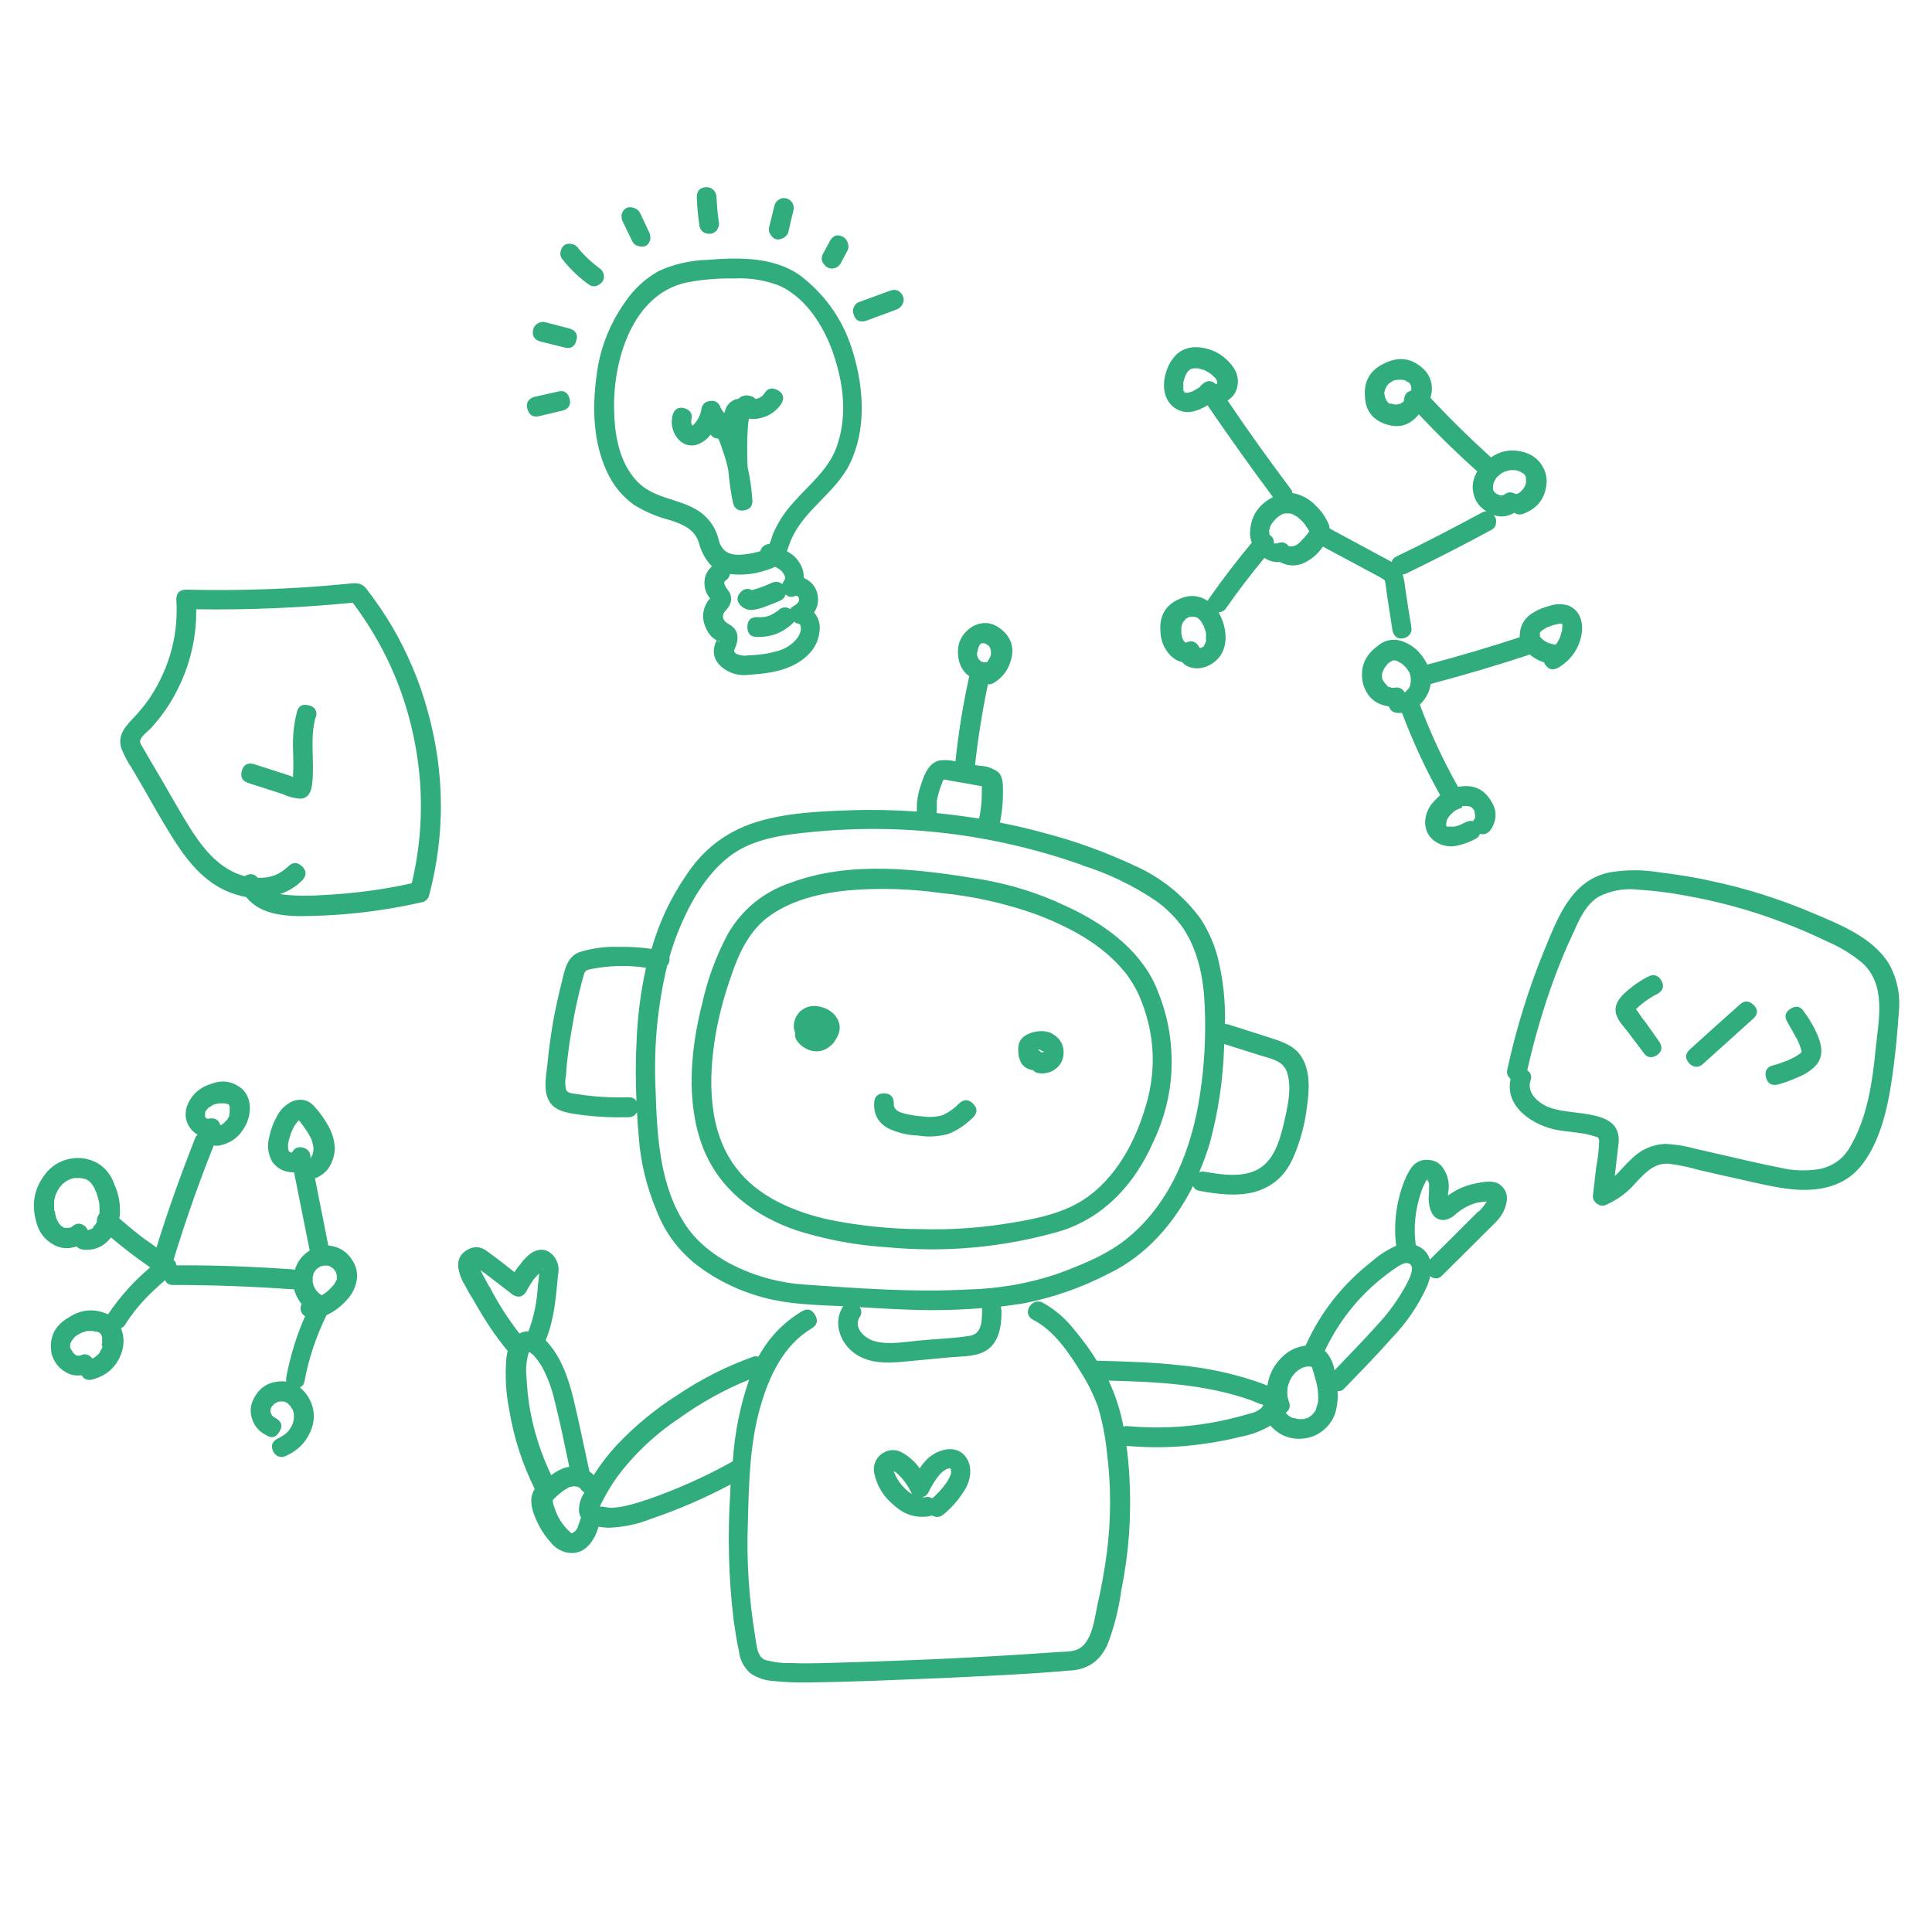 <svg xmlns="http://www.w3.org/2000/svg" xmlns:xlink="http://www.w3.org/1999/xlink" width="40" zoomAndPan="magnify" viewBox="0 0 30 30" height="40" preserveAspectRatio="xMidYMid meet" version="1.0"><defs><clipPath id="4179fdf2f9"><path d="M 0.484 2.902 L 29.516 2.902 L 29.516 26.129 L 0.484 26.129 Z M 0.484 2.902 " clip-rule="nonzero"/></clipPath></defs><g clip-path="url(#4179fdf2f9)"><path fill="#31ac7d" d="M 13.207 12.582 C 12.719 12.598 12.199 12.621 11.727 12.77 C 11.27 12.918 10.91 13.195 10.648 13.602 C 10.41 13.949 10.234 14.328 10.117 14.734 C 9.949 14.711 9.781 14.699 9.609 14.703 C 9.402 14.695 9.195 14.723 8.996 14.785 C 8.805 14.859 8.77 15.055 8.727 15.234 C 8.672 15.449 8.625 15.664 8.586 15.879 C 8.551 16.094 8.52 16.312 8.5 16.527 C 8.48 16.707 8.43 16.938 8.531 17.105 C 8.633 17.273 8.867 17.289 9.051 17.316 C 9.285 17.344 9.523 17.355 9.762 17.348 C 9.82 17.348 9.863 17.32 9.891 17.27 C 9.898 17.395 9.906 17.52 9.918 17.645 C 9.945 18.043 10.039 18.422 10.191 18.789 C 10.32 19.129 10.527 19.41 10.812 19.637 C 11.129 19.879 11.484 20.051 11.871 20.152 C 12.258 20.254 12.648 20.262 13.039 20.281 L 13.094 20.281 C 13.09 20.289 13.086 20.293 13.082 20.301 C 12.934 20.543 13.047 20.852 13.266 21.012 C 13.531 21.207 13.887 21.16 14.191 21.129 L 14.734 21.078 C 14.898 21.062 15.094 21.07 15.25 21.004 C 15.512 20.895 15.555 20.598 15.551 20.344 C 15.547 20.324 15.543 20.305 15.539 20.289 C 15.656 20.273 15.777 20.258 15.898 20.238 C 16.359 20.148 16.801 19.992 17.223 19.773 C 17.805 19.492 18.238 18.988 18.527 18.414 C 18.543 18.461 18.578 18.484 18.629 18.492 C 18.906 18.543 19.203 18.582 19.484 18.508 C 19.754 18.43 19.945 18.266 20.066 18.008 C 20.184 17.75 20.258 17.477 20.293 17.195 C 20.332 16.93 20.355 16.613 20.191 16.383 C 20.074 16.223 19.887 16.168 19.707 16.109 L 19.07 15.906 C 19.055 15.902 19.039 15.902 19.02 15.902 C 19.031 15.547 18.992 15.199 18.906 14.855 C 18.848 14.641 18.758 14.441 18.637 14.258 C 18.367 13.895 18.027 13.625 17.617 13.441 C 17.172 13.234 16.715 13.066 16.238 12.941 C 16.004 12.875 15.766 12.82 15.527 12.773 C 15.559 12.621 15.574 12.469 15.574 12.312 C 15.574 12.211 15.582 12.074 15.504 11.992 C 15.414 11.926 15.32 11.895 15.211 11.891 L 15.141 11.879 C 15.141 11.879 15.141 11.879 15.141 11.871 C 15.188 11.453 15.254 11.039 15.34 10.625 C 15.371 10.629 15.402 10.621 15.43 10.605 C 15.578 10.516 15.668 10.387 15.707 10.215 C 15.746 10.043 15.695 9.898 15.559 9.781 C 15.414 9.66 15.262 9.641 15.098 9.73 C 14.93 9.84 14.855 9.992 14.879 10.191 C 14.891 10.305 14.934 10.398 15.016 10.473 C 15.027 10.484 15.039 10.492 15.051 10.5 C 14.953 10.938 14.883 11.379 14.836 11.824 C 14.754 11.801 14.668 11.797 14.582 11.809 C 14.406 11.855 14.34 12.059 14.293 12.211 C 14.25 12.336 14.23 12.469 14.238 12.602 C 13.895 12.578 13.551 12.57 13.207 12.582 Z M 9.883 16.219 C 9.867 16.512 9.871 16.805 9.883 17.098 C 9.855 17.055 9.812 17.035 9.762 17.039 C 9.582 17.043 9.406 17.039 9.23 17.023 C 9.141 17.016 9.051 17.004 8.961 16.988 C 8.906 16.98 8.812 16.98 8.789 16.918 C 8.773 16.844 8.773 16.77 8.789 16.699 C 8.793 16.609 8.801 16.523 8.812 16.438 C 8.832 16.262 8.859 16.086 8.891 15.914 C 8.918 15.738 8.957 15.566 8.996 15.402 C 9.016 15.316 9.039 15.23 9.062 15.148 C 9.086 15.066 9.102 15.066 9.18 15.047 C 9.465 14.992 9.746 14.984 10.031 15.027 C 9.945 15.418 9.895 15.816 9.883 16.219 Z M 15.062 20.742 C 14.805 20.785 14.535 20.789 14.273 20.816 C 14.051 20.836 13.797 20.887 13.574 20.824 C 13.43 20.781 13.246 20.621 13.348 20.453 C 13.383 20.402 13.383 20.348 13.348 20.297 C 13.707 20.32 14.066 20.34 14.426 20.344 C 14.703 20.344 14.977 20.336 15.25 20.312 C 15.25 20.324 15.25 20.332 15.25 20.344 C 15.246 20.5 15.254 20.707 15.062 20.742 Z M 19.008 16.254 C 19.008 16.238 19.008 16.223 19.008 16.211 L 19.578 16.391 C 19.738 16.441 19.922 16.469 19.984 16.648 C 20.07 16.906 19.984 17.23 19.926 17.484 C 19.863 17.734 19.777 18.02 19.535 18.156 C 19.297 18.289 18.969 18.242 18.707 18.195 C 18.676 18.191 18.648 18.191 18.621 18.203 C 18.684 18.055 18.738 17.906 18.785 17.754 C 18.918 17.262 18.992 16.762 19.008 16.254 Z M 16.797 13.434 C 17.207 13.562 17.59 13.746 17.949 13.988 C 18.113 14.105 18.254 14.246 18.371 14.41 C 18.609 14.773 18.691 15.199 18.707 15.625 C 18.727 16.086 18.703 16.543 18.633 16.996 C 18.508 17.832 18.184 18.668 17.516 19.219 C 17.191 19.488 16.785 19.645 16.395 19.789 C 15.953 19.934 15.496 20.012 15.031 20.023 C 14.18 20.07 13.316 20.004 12.469 19.945 C 11.816 19.898 11.043 19.598 10.66 19.043 C 10.242 18.43 10.203 17.645 10.18 16.93 C 10.148 16.277 10.207 15.633 10.359 14.996 C 10.391 14.957 10.402 14.914 10.395 14.863 C 10.441 14.699 10.5 14.535 10.566 14.379 C 10.73 13.992 10.961 13.598 11.289 13.328 C 11.648 13.031 12.129 12.965 12.578 12.922 C 14.02 12.777 15.426 12.949 16.797 13.43 Z M 15.199 10.062 Z M 15.199 10.051 C 15.199 10.055 15.199 10.059 15.199 10.059 C 15.199 10.059 15.199 10.051 15.199 10.051 Z M 15.18 10.121 C 15.18 10.117 15.18 10.117 15.18 10.113 C 15.18 10.102 15.184 10.086 15.188 10.074 L 15.188 10.062 C 15.195 10.051 15.203 10.039 15.207 10.027 L 15.207 10.02 L 15.223 10.004 C 15.227 10 15.23 9.996 15.234 9.996 L 15.242 9.988 L 15.277 9.988 L 15.305 9.996 C 15.316 10.004 15.328 10.008 15.336 10.016 C 15.348 10.023 15.355 10.031 15.363 10.039 C 15.363 10.051 15.375 10.059 15.379 10.07 C 15.379 10.078 15.379 10.094 15.387 10.102 C 15.395 10.109 15.387 10.102 15.387 10.109 C 15.387 10.117 15.387 10.137 15.387 10.148 L 15.387 10.164 C 15.387 10.176 15.379 10.188 15.375 10.203 L 15.367 10.215 C 15.363 10.23 15.352 10.242 15.344 10.254 C 15.34 10.258 15.34 10.266 15.336 10.27 L 15.32 10.285 C 15.312 10.281 15.301 10.281 15.293 10.285 L 15.273 10.285 L 15.254 10.277 L 15.238 10.273 L 15.223 10.262 L 15.203 10.242 C 15.203 10.242 15.199 10.238 15.199 10.234 C 15.199 10.234 15.191 10.234 15.191 10.23 C 15.191 10.223 15.191 10.219 15.184 10.211 C 15.176 10.207 15.184 10.211 15.18 10.207 L 15.18 10.199 C 15.18 10.191 15.176 10.184 15.172 10.176 C 15.172 10.172 15.172 10.168 15.172 10.16 C 15.172 10.148 15.172 10.137 15.172 10.125 C 15.172 10.125 15.172 10.121 15.172 10.121 C 15.18 10.129 15.18 10.137 15.18 10.121 Z M 14.66 12.105 Z M 14.547 12.582 C 14.547 12.574 14.547 12.562 14.547 12.555 L 14.547 12.449 C 14.547 12.422 14.555 12.395 14.562 12.367 C 14.574 12.309 14.594 12.254 14.613 12.199 C 14.613 12.184 14.625 12.176 14.629 12.164 L 14.629 12.156 L 14.641 12.125 C 14.648 12.117 14.652 12.109 14.652 12.105 L 14.668 12.105 L 14.77 12.125 L 15.023 12.168 C 15.098 12.18 15.172 12.199 15.246 12.207 C 15.246 12.238 15.246 12.27 15.246 12.301 C 15.246 12.438 15.234 12.578 15.203 12.711 C 14.984 12.676 14.766 12.648 14.543 12.625 C 14.543 12.609 14.543 12.594 14.547 12.582 Z M 12.93 15.727 C 13.059 15.855 13.074 15.996 12.973 16.148 C 12.957 16.18 12.934 16.207 12.906 16.23 C 12.871 16.262 12.832 16.289 12.789 16.305 C 12.715 16.332 12.641 16.332 12.566 16.305 C 12.48 16.273 12.41 16.219 12.363 16.141 C 12.344 16.105 12.34 16.07 12.348 16.031 C 12.34 16.02 12.336 16.004 12.332 15.988 C 12.32 15.922 12.328 15.859 12.359 15.797 C 12.375 15.762 12.398 15.73 12.426 15.703 C 12.523 15.621 12.633 15.602 12.754 15.637 C 12.82 15.652 12.879 15.684 12.93 15.73 Z M 16.039 16.613 C 16.059 16.641 16.082 16.656 16.113 16.66 C 16.145 16.668 16.176 16.672 16.207 16.668 C 16.25 16.664 16.289 16.652 16.328 16.637 C 16.387 16.609 16.43 16.57 16.465 16.52 C 16.5 16.465 16.516 16.406 16.516 16.34 C 16.516 16.242 16.477 16.16 16.402 16.094 C 16.371 16.07 16.336 16.047 16.297 16.031 C 16.246 16.016 16.195 16.008 16.145 16.012 C 16.016 16.02 15.852 16.078 15.82 16.215 C 15.812 16.25 15.809 16.285 15.812 16.324 C 15.812 16.363 15.816 16.398 15.828 16.434 C 15.859 16.543 15.93 16.602 16.039 16.617 Z M 16.18 16.32 L 16.203 16.32 C 16.203 16.32 16.203 16.32 16.203 16.328 L 16.203 16.34 L 16.168 16.34 C 16.152 16.324 16.137 16.312 16.117 16.301 L 16.145 16.297 Z M 14.652 17.309 C 14.742 17.266 14.824 17.207 14.895 17.133 C 14.969 17.066 15.039 17.066 15.109 17.137 C 15.18 17.207 15.18 17.277 15.113 17.348 C 15 17.461 14.871 17.551 14.723 17.609 C 14.57 17.648 14.418 17.66 14.262 17.633 C 14.098 17.629 13.938 17.59 13.789 17.52 C 13.637 17.434 13.566 17.305 13.574 17.133 C 13.574 17.031 13.625 16.98 13.727 16.977 C 13.828 16.98 13.879 17.031 13.879 17.133 C 13.871 17.207 13.926 17.258 14.008 17.281 C 14.113 17.312 14.219 17.328 14.328 17.336 C 14.438 17.352 14.547 17.344 14.652 17.312 Z M 12.277 13.707 C 11.852 13.852 11.527 14.117 11.301 14.504 C 11.121 14.844 10.988 15.199 10.906 15.574 C 10.723 16.285 10.645 17.113 10.914 17.816 C 11.168 18.469 11.719 18.883 12.367 19.105 C 12.824 19.25 13.293 19.336 13.773 19.367 C 14.688 19.453 15.582 19.371 16.465 19.117 C 17.141 18.906 17.613 18.391 17.898 17.754 C 18.18 17.168 18.262 16.555 18.137 15.914 C 18.094 15.703 18.027 15.5 17.941 15.301 C 17.676 14.715 17.105 14.32 16.535 14.062 C 16.117 13.863 15.68 13.73 15.223 13.652 C 14.27 13.496 13.211 13.359 12.277 13.707 Z M 17.465 15.09 C 17.551 15.203 17.625 15.32 17.684 15.449 C 17.945 16.051 17.969 16.66 17.758 17.281 C 17.582 17.832 17.25 18.395 16.734 18.684 C 16.391 18.875 15.965 18.949 15.578 19.008 C 15.164 19.07 14.746 19.098 14.324 19.086 C 13.836 19.086 13.348 19.035 12.867 18.938 C 12.328 18.816 11.77 18.586 11.43 18.133 C 10.988 17.559 10.996 16.742 11.113 16.059 C 11.164 15.77 11.238 15.488 11.336 15.207 C 11.461 14.824 11.629 14.438 11.977 14.203 C 12.324 13.965 12.77 13.863 13.188 13.824 C 13.664 13.785 14.137 13.801 14.613 13.867 C 15.098 13.914 15.574 14.02 16.039 14.18 C 16.562 14.371 17.105 14.648 17.465 15.094 Z M 23.281 18.387 C 23.18 18.324 23.043 18.352 22.938 18.371 C 22.828 18.391 22.719 18.426 22.617 18.48 C 22.574 18.504 22.531 18.531 22.492 18.559 C 22.488 18.559 22.488 18.559 22.484 18.559 C 22.484 18.516 22.496 18.473 22.496 18.441 C 22.5 18.344 22.477 18.25 22.426 18.168 C 22.375 18.074 22.297 18.02 22.191 18.012 C 22.082 18 21.996 18.035 21.926 18.117 C 21.863 18.203 21.82 18.297 21.785 18.395 C 21.75 18.492 21.723 18.59 21.703 18.691 C 21.66 18.91 21.652 19.125 21.68 19.344 C 21.543 19.406 21.418 19.484 21.309 19.582 C 20.855 19.934 20.508 20.371 20.273 20.895 C 20.117 20.914 19.988 20.984 19.883 21.098 C 19.773 21.215 19.703 21.355 19.68 21.516 C 19.609 21.484 19.539 21.465 19.477 21.441 C 19.109 21.32 18.738 21.242 18.355 21.203 C 17.918 21.152 17.473 21.141 17.031 21.129 C 16.93 20.965 16.816 20.809 16.691 20.66 C 16.555 20.484 16.387 20.336 16.191 20.227 C 16.016 20.141 15.863 20.402 16.039 20.492 C 16.367 20.656 16.609 21.02 16.797 21.328 C 16.898 21.488 16.98 21.66 17.047 21.836 C 17.117 22.07 17.164 22.309 17.188 22.551 C 17.254 23.066 17.254 23.586 17.188 24.102 C 17.152 24.379 17.102 24.656 17.039 24.93 C 16.996 25.133 16.965 25.441 16.789 25.578 C 16.695 25.652 16.559 25.645 16.445 25.652 L 15.969 25.684 C 15.664 25.703 15.352 25.723 15.043 25.738 C 14.43 25.77 13.82 25.793 13.207 25.812 C 12.902 25.82 12.598 25.836 12.289 25.824 C 12.152 25.828 12.02 25.812 11.887 25.777 C 11.75 25.73 11.75 25.535 11.727 25.414 C 11.629 24.824 11.59 24.23 11.613 23.633 C 11.629 23.031 11.641 22.418 11.809 21.836 C 11.941 21.371 12.172 20.883 12.602 20.629 C 12.691 20.574 12.707 20.504 12.656 20.418 C 12.605 20.328 12.535 20.312 12.449 20.363 C 12.16 20.539 11.938 20.773 11.777 21.066 C 11.754 21.059 11.727 21.059 11.699 21.066 C 11.281 21.215 10.887 21.414 10.516 21.664 C 10.172 21.883 9.859 22.141 9.578 22.438 C 9.445 22.582 9.324 22.738 9.219 22.906 C 9.199 22.883 9.176 22.863 9.152 22.848 C 9.07 22.469 8.992 22.086 8.902 21.711 C 8.824 21.391 8.707 21.055 8.473 20.812 C 8.605 20.496 8.633 20.145 8.664 19.805 C 8.688 19.695 8.668 19.594 8.602 19.508 C 8.512 19.402 8.402 19.379 8.281 19.438 C 8.199 19.488 8.133 19.555 8.078 19.633 C 8.043 19.672 8.016 19.711 7.988 19.754 C 7.852 19.645 7.711 19.535 7.57 19.434 C 7.473 19.355 7.367 19.344 7.258 19.406 C 7.148 19.469 7.102 19.562 7.117 19.688 C 7.133 19.785 7.168 19.875 7.219 19.957 C 7.258 20.027 7.293 20.098 7.336 20.16 C 7.422 20.312 7.512 20.465 7.609 20.609 C 7.691 20.734 7.785 20.859 7.883 20.977 C 7.875 21.012 7.867 21.051 7.863 21.086 C 7.84 21.363 7.855 21.637 7.91 21.906 C 7.98 22.332 8.113 22.734 8.301 23.117 L 8.301 23.125 C 8.184 23.297 8.293 23.547 8.379 23.707 C 8.426 23.793 8.48 23.871 8.547 23.945 C 8.609 24.027 8.691 24.078 8.789 24.105 C 8.93 24.137 9.051 24.098 9.148 23.988 C 9.219 23.906 9.266 23.812 9.293 23.707 C 9.34 23.715 9.391 23.719 9.441 23.723 C 9.672 23.715 9.891 23.672 10.105 23.586 C 10.535 23.441 10.945 23.262 11.344 23.051 L 11.34 23.164 C 11.297 23.828 11.312 24.492 11.391 25.152 C 11.414 25.312 11.438 25.473 11.473 25.633 C 11.488 25.77 11.547 25.887 11.648 25.98 C 11.762 26.059 11.891 26.098 12.031 26.105 C 12.203 26.121 12.375 26.129 12.551 26.125 C 13.227 26.117 13.902 26.086 14.578 26.059 C 15.254 26.027 15.926 26 16.598 25.941 C 16.883 25.93 17.082 25.797 17.199 25.531 C 17.301 25.266 17.371 24.988 17.41 24.703 C 17.527 24.129 17.57 23.551 17.539 22.969 C 17.531 22.797 17.516 22.625 17.492 22.453 L 17.508 22.453 C 17.906 22.488 18.309 22.477 18.707 22.418 C 18.902 22.391 19.098 22.352 19.289 22.305 C 19.445 22.273 19.59 22.219 19.727 22.137 C 19.855 22.281 20.02 22.352 20.211 22.34 C 20.344 22.332 20.461 22.285 20.559 22.199 C 20.66 22.113 20.723 22.008 20.75 21.879 C 20.77 21.785 20.777 21.695 20.77 21.602 C 20.812 21.605 20.852 21.59 20.879 21.555 C 21.125 21.301 21.375 21.047 21.609 20.781 C 21.844 20.539 22.031 20.262 22.168 19.953 C 22.184 19.91 22.199 19.863 22.207 19.816 C 22.277 19.867 22.34 19.863 22.398 19.801 L 22.957 19.246 C 23.043 19.156 23.137 19.07 23.227 18.977 C 23.305 18.898 23.359 18.809 23.387 18.699 C 23.422 18.57 23.387 18.465 23.281 18.387 Z M 8.426 19.711 L 8.434 19.703 C 8.438 19.711 8.434 19.715 8.426 19.711 Z M 8.379 19.688 Z M 7.43 19.656 Z M 7.391 19.664 Z M 7.594 19.973 C 7.555 19.902 7.516 19.832 7.48 19.762 L 7.461 19.723 L 7.531 19.773 L 7.664 19.875 L 7.969 20.109 C 8.055 20.156 8.121 20.137 8.172 20.055 C 8.207 19.988 8.246 19.926 8.289 19.863 C 8.297 19.855 8.336 19.809 8.371 19.773 C 8.371 19.836 8.359 19.898 8.352 19.961 C 8.34 20.203 8.293 20.441 8.207 20.672 C 8.156 20.672 8.109 20.684 8.066 20.707 C 7.887 20.477 7.73 20.23 7.598 19.973 Z M 8.223 21.848 C 8.199 21.699 8.184 21.547 8.176 21.395 C 8.16 21.266 8.172 21.137 8.207 21.012 L 8.219 20.992 C 8.23 21.004 8.258 21.02 8.273 21.031 C 8.332 21.094 8.379 21.16 8.422 21.234 C 8.504 21.391 8.566 21.551 8.605 21.723 C 8.695 22.07 8.766 22.426 8.84 22.777 C 8.824 22.781 8.809 22.781 8.789 22.785 C 8.707 22.812 8.629 22.852 8.559 22.906 C 8.398 22.57 8.285 22.215 8.223 21.848 Z M 8.578 23.297 Z M 8.977 23.703 C 8.965 23.73 8.949 23.758 8.926 23.781 L 8.918 23.785 L 8.902 23.797 L 8.887 23.805 L 8.871 23.805 L 8.859 23.797 L 8.852 23.789 C 8.738 23.688 8.656 23.559 8.609 23.41 C 8.594 23.375 8.586 23.336 8.582 23.297 C 8.582 23.305 8.582 23.297 8.582 23.297 L 8.598 23.277 C 8.652 23.223 8.707 23.176 8.77 23.133 L 8.812 23.109 L 8.836 23.094 L 8.852 23.09 L 8.891 23.082 C 8.906 23.078 8.922 23.078 8.938 23.082 L 8.949 23.082 L 8.984 23.094 C 8.996 23.102 9.016 23.117 9 23.098 L 9.012 23.113 C 9.012 23.113 9.012 23.113 9.016 23.121 C 9.031 23.145 9.051 23.16 9.074 23.176 C 9.012 23.27 8.984 23.371 8.992 23.48 C 8.996 23.512 9.008 23.539 9.023 23.566 C 9.02 23.574 9.016 23.582 9.012 23.594 C 9 23.629 8.98 23.688 8.973 23.707 Z M 10.035 23.289 C 9.918 23.332 9.801 23.363 9.68 23.391 C 9.617 23.402 9.555 23.41 9.492 23.414 C 9.438 23.414 9.367 23.391 9.316 23.395 C 9.316 23.383 9.324 23.375 9.328 23.363 C 9.355 23.312 9.379 23.262 9.406 23.215 C 9.461 23.117 9.52 23.02 9.586 22.93 C 9.855 22.57 10.18 22.266 10.551 22.02 C 10.891 21.777 11.25 21.578 11.633 21.422 C 11.492 21.832 11.406 22.258 11.379 22.691 C 10.945 22.934 10.496 23.133 10.031 23.293 Z M 22.176 18.301 C 22.176 18.305 22.176 18.309 22.168 18.305 C 22.16 18.305 22.172 18.301 22.172 18.301 Z M 20.367 21.207 C 20.363 21.199 20.367 21.207 20.367 21.207 Z M 20.344 21.199 Z M 19.598 21.852 C 19.543 21.906 19.473 21.938 19.395 21.953 C 19.199 22.012 19 22.059 18.797 22.094 C 18.371 22.168 17.941 22.184 17.512 22.145 C 17.488 22.141 17.469 22.145 17.445 22.152 C 17.398 21.902 17.32 21.664 17.215 21.438 C 17.965 21.457 18.73 21.492 19.445 21.75 C 19.484 21.766 19.531 21.789 19.57 21.801 C 19.613 21.812 19.629 21.812 19.598 21.848 Z M 20.469 21.738 C 20.469 21.742 20.469 21.746 20.469 21.746 C 20.469 21.762 20.465 21.777 20.461 21.793 C 20.457 21.812 20.449 21.832 20.441 21.855 L 20.441 21.867 C 20.438 21.879 20.43 21.891 20.426 21.902 L 20.41 21.93 C 20.406 21.93 20.402 21.934 20.402 21.938 L 20.391 21.949 C 20.387 21.957 20.379 21.965 20.371 21.973 L 20.355 21.984 C 20.352 21.988 20.348 21.988 20.344 21.992 L 20.324 22.008 L 20.301 22.02 C 20.281 22.023 20.262 22.027 20.242 22.035 L 20.215 22.035 C 20.195 22.035 20.176 22.035 20.156 22.035 L 20.113 22.023 L 20.09 22.02 L 20.074 22.02 C 20.059 22.012 20.039 22 20.023 21.992 C 20.02 21.988 20.012 21.984 20.008 21.98 C 20.004 21.977 20 21.973 19.992 21.969 C 19.984 21.961 19.973 21.949 19.965 21.938 C 20.02 21.898 20.039 21.844 20.02 21.781 C 20.012 21.758 20.004 21.738 20 21.715 C 19.992 21.695 19.992 21.688 19.992 21.684 C 19.988 21.645 19.988 21.605 19.992 21.566 C 19.992 21.562 19.992 21.559 19.992 21.555 C 19.992 21.543 19.996 21.535 20 21.523 C 20.004 21.508 20.008 21.488 20.016 21.473 L 20.023 21.453 C 20.023 21.445 20.031 21.434 20.031 21.438 C 20.039 21.414 20.051 21.395 20.062 21.379 C 20.07 21.367 20.078 21.359 20.082 21.352 L 20.117 21.312 C 20.125 21.305 20.137 21.297 20.141 21.289 L 20.152 21.281 C 20.168 21.27 20.188 21.258 20.203 21.25 L 20.234 21.234 L 20.238 21.234 C 20.258 21.227 20.277 21.223 20.293 21.219 L 20.34 21.219 L 20.359 21.223 C 20.359 21.223 20.371 21.234 20.367 21.223 L 20.375 21.234 C 20.375 21.234 20.375 21.238 20.379 21.246 L 20.379 21.254 C 20.398 21.312 20.414 21.371 20.43 21.43 C 20.461 21.531 20.473 21.633 20.469 21.738 Z M 21.855 19.914 C 21.727 20.16 21.566 20.383 21.379 20.582 C 21.168 20.82 20.941 21.047 20.723 21.277 C 20.703 21.168 20.66 21.074 20.59 20.992 L 20.57 20.977 C 20.812 20.469 21.16 20.051 21.617 19.727 C 21.68 19.688 21.824 19.559 21.902 19.637 C 21.965 19.699 21.883 19.855 21.855 19.914 Z M 22.957 18.809 C 22.707 19.059 22.457 19.309 22.203 19.559 C 22.195 19.531 22.184 19.508 22.168 19.48 C 22.125 19.41 22.062 19.363 21.984 19.336 C 21.945 19.055 21.977 18.781 22.066 18.512 C 22.086 18.453 22.113 18.391 22.145 18.336 C 22.148 18.328 22.152 18.32 22.156 18.316 C 22.164 18.328 22.18 18.344 22.18 18.348 C 22.184 18.359 22.188 18.371 22.191 18.387 C 22.191 18.457 22.191 18.531 22.184 18.602 C 22.184 18.746 22.23 18.945 22.414 18.945 C 22.488 18.938 22.555 18.902 22.609 18.848 C 22.66 18.805 22.715 18.77 22.773 18.738 C 22.824 18.711 22.879 18.691 22.934 18.676 C 22.984 18.668 23.035 18.66 23.086 18.656 C 23.051 18.715 23.008 18.77 22.957 18.816 Z M 14.434 22.621 C 14.375 22.676 14.324 22.734 14.281 22.801 C 14.211 22.703 14.125 22.625 14.027 22.566 C 13.918 22.5 13.812 22.5 13.703 22.566 C 13.598 22.641 13.555 22.742 13.574 22.871 C 13.617 23.074 13.719 23.242 13.879 23.371 C 14.039 23.52 14.223 23.578 14.438 23.543 C 14.449 23.539 14.461 23.535 14.469 23.531 C 14.539 23.57 14.602 23.562 14.66 23.508 C 14.797 23.395 14.91 23.258 15 23.102 C 15.086 22.938 15.102 22.727 14.965 22.586 C 14.824 22.445 14.586 22.5 14.434 22.625 Z M 13.875 22.82 C 13.875 22.82 13.887 22.816 13.875 22.82 Z M 13.859 22.828 C 13.855 22.828 13.852 22.816 13.859 22.828 Z M 13.891 22.879 C 13.883 22.871 13.879 22.855 13.879 22.844 C 13.895 22.855 13.91 22.863 13.922 22.871 C 14.02 22.957 14.094 23.062 14.152 23.18 C 14.156 23.188 14.16 23.195 14.168 23.203 C 14.148 23.191 14.129 23.18 14.113 23.168 C 14.016 23.09 13.941 22.996 13.891 22.879 Z M 14.77 22.844 L 14.77 22.848 C 14.77 22.848 14.77 22.875 14.77 22.871 C 14.754 22.926 14.73 22.973 14.699 23.02 C 14.637 23.109 14.562 23.191 14.477 23.266 C 14.441 23.246 14.402 23.238 14.359 23.25 C 14.348 23.25 14.336 23.25 14.32 23.25 C 14.363 23.238 14.395 23.215 14.414 23.18 C 14.461 23.078 14.52 22.984 14.59 22.898 C 14.621 22.863 14.656 22.836 14.699 22.812 C 14.715 22.805 14.73 22.801 14.75 22.801 C 14.75 22.801 14.73 22.793 14.75 22.801 C 14.766 22.805 14.75 22.789 14.762 22.809 C 14.754 22.801 14.762 22.809 14.762 22.809 C 14.762 22.809 14.766 22.828 14.766 22.832 Z M 15.215 10.238 C 15.215 10.238 15.215 10.238 15.215 10.234 C 15.215 10.234 15.211 10.23 15.215 10.238 Z M 15.266 9.984 Z M 15.184 10.121 L 15.184 10.109 C 15.184 10.113 15.184 10.117 15.184 10.125 Z M 15.191 10.203 C 15.195 10.203 15.195 10.207 15.199 10.211 Z M 29.336 14.973 C 29.086 14.559 28.57 14.355 28.145 14.176 C 27.637 13.961 27.109 13.793 26.57 13.68 C 26.301 13.617 26.023 13.578 25.75 13.543 C 25.504 13.504 25.258 13.504 25.012 13.543 C 24.402 13.656 24.191 14.246 23.98 14.754 C 23.734 15.355 23.543 15.973 23.406 16.605 C 23.391 16.668 23.41 16.715 23.457 16.754 C 23.355 17.195 23.828 17.492 24.207 17.551 C 24.324 17.57 24.441 17.578 24.555 17.598 C 24.621 17.605 24.684 17.621 24.746 17.641 C 24.805 17.656 24.824 17.656 24.832 17.711 C 24.828 17.852 24.812 17.992 24.785 18.129 C 24.77 18.273 24.75 18.422 24.734 18.57 C 24.734 18.621 24.754 18.66 24.797 18.691 C 24.836 18.719 24.879 18.73 24.926 18.715 C 25.113 18.633 25.273 18.516 25.406 18.359 C 25.547 18.211 25.688 18.055 25.914 18.07 C 26.066 18.09 26.219 18.121 26.367 18.164 L 26.812 18.266 C 27.086 18.324 27.355 18.395 27.633 18.441 C 28.109 18.523 28.609 18.488 28.922 18.074 C 29.238 17.66 29.34 17.062 29.406 16.547 C 29.441 16.273 29.465 16 29.484 15.73 C 29.512 15.465 29.465 15.211 29.336 14.973 Z M 29.125 16.289 C 29.078 16.781 29 17.324 28.754 17.762 C 28.648 17.973 28.484 18.102 28.258 18.152 C 28.047 18.188 27.836 18.18 27.629 18.129 C 27.34 18.074 27.055 18.004 26.766 17.938 L 26.316 17.836 C 26.168 17.793 26.016 17.77 25.859 17.762 C 25.641 17.773 25.457 17.863 25.305 18.023 C 25.227 18.098 25.156 18.184 25.074 18.262 C 25.094 18.094 25.113 17.926 25.133 17.754 C 25.16 17.492 25 17.379 24.766 17.324 C 24.531 17.266 24.297 17.277 24.078 17.203 C 23.902 17.145 23.699 16.977 23.766 16.777 C 23.789 16.715 23.773 16.66 23.715 16.621 C 23.824 16.133 23.965 15.652 24.137 15.184 C 24.227 14.941 24.324 14.707 24.434 14.477 C 24.523 14.273 24.625 14.047 24.82 13.926 C 25.02 13.824 25.23 13.789 25.453 13.816 C 25.703 13.832 25.949 13.863 26.191 13.91 C 26.691 14 27.18 14.133 27.652 14.312 C 27.898 14.402 28.133 14.504 28.367 14.617 C 28.566 14.703 28.75 14.812 28.918 14.953 C 29.293 15.289 29.172 15.84 29.125 16.289 Z M 25.512 15.578 C 25.543 15.551 25.578 15.523 25.613 15.504 C 25.652 15.477 25.695 15.453 25.742 15.43 C 25.828 15.379 25.844 15.309 25.797 15.223 C 25.742 15.137 25.672 15.121 25.586 15.168 C 25.48 15.223 25.379 15.289 25.289 15.367 C 25.195 15.445 25.086 15.547 25.086 15.68 C 25.086 15.816 25.203 15.926 25.277 16.023 L 25.516 16.34 C 25.566 16.418 25.633 16.438 25.719 16.391 C 25.801 16.34 25.82 16.273 25.773 16.188 L 25.586 15.922 C 25.555 15.879 25.523 15.836 25.488 15.793 C 25.484 15.785 25.43 15.703 25.406 15.676 L 25.406 15.668 C 25.438 15.637 25.473 15.605 25.512 15.574 Z M 25.395 15.68 C 25.395 15.688 25.395 15.684 25.395 15.68 Z M 27.227 15.602 C 27.301 15.672 27.301 15.746 27.227 15.816 C 26.969 16.051 26.707 16.281 26.449 16.516 C 26.379 16.582 26.305 16.582 26.234 16.516 C 26.164 16.441 26.164 16.371 26.234 16.301 C 26.492 16.066 26.754 15.832 27.012 15.602 C 27.086 15.531 27.156 15.535 27.23 15.605 Z M 27.977 16.332 C 27.977 16.328 27.977 16.324 27.977 16.32 Z M 28.148 15.918 C 28.25 16.113 28.367 16.363 28.191 16.551 C 28.113 16.629 28.02 16.688 27.918 16.727 C 27.816 16.773 27.715 16.812 27.609 16.84 C 27.512 16.863 27.449 16.828 27.422 16.73 C 27.398 16.633 27.434 16.57 27.531 16.543 C 27.578 16.531 27.629 16.516 27.68 16.496 L 27.727 16.477 L 27.73 16.477 L 27.746 16.473 L 27.828 16.434 C 27.855 16.422 27.879 16.406 27.906 16.391 L 27.93 16.375 C 27.93 16.375 27.945 16.363 27.949 16.363 C 27.949 16.359 27.969 16.34 27.973 16.34 C 27.973 16.34 27.973 16.348 27.973 16.348 L 27.973 16.344 C 27.973 16.344 27.973 16.336 27.973 16.336 L 27.973 16.32 C 27.973 16.312 27.969 16.301 27.965 16.289 C 27.961 16.277 27.949 16.238 27.941 16.215 L 27.934 16.203 L 27.922 16.172 C 27.91 16.145 27.895 16.117 27.879 16.094 C 27.84 16.02 27.797 15.945 27.754 15.871 C 27.703 15.785 27.719 15.715 27.809 15.66 C 27.895 15.609 27.965 15.629 28.016 15.715 C 28.062 15.777 28.109 15.848 28.148 15.922 Z M 6.09 9.73 C 5.969 9.527 5.836 9.332 5.691 9.145 C 5.598 9.023 5.488 9.059 5.348 9.07 C 5.203 9.082 5.039 9.098 4.895 9.109 C 4.227 9.156 3.559 9.172 2.891 9.156 C 2.789 9.156 2.738 9.207 2.738 9.309 C 2.766 9.754 2.68 10.176 2.48 10.57 C 2.383 10.77 2.258 10.945 2.109 11.109 C 1.973 11.254 1.816 11.395 1.883 11.617 C 1.926 11.727 1.98 11.828 2.043 11.922 L 2.262 12.297 C 2.383 12.508 2.5 12.719 2.629 12.926 C 2.844 13.281 3.109 13.652 3.5 13.828 C 3.605 13.875 3.715 13.91 3.824 13.93 C 4.051 14.219 4.473 14.234 4.824 14.223 C 5.414 14.211 5.992 14.137 6.562 14.008 C 6.617 13.992 6.648 13.957 6.664 13.902 C 6.914 12.953 6.906 12.004 6.645 11.055 C 6.52 10.59 6.332 10.148 6.09 9.73 Z M 6.395 13.715 C 5.945 13.816 5.484 13.875 5.023 13.898 C 4.816 13.914 4.613 13.914 4.406 13.891 L 4.348 13.883 C 4.48 13.84 4.598 13.766 4.695 13.668 C 4.762 13.594 4.762 13.523 4.691 13.453 C 4.621 13.387 4.551 13.383 4.48 13.449 C 4.344 13.582 4.188 13.641 4 13.629 C 3.961 13.582 3.91 13.562 3.848 13.582 C 3.832 13.586 3.816 13.594 3.801 13.605 C 3.727 13.586 3.656 13.559 3.59 13.523 C 3.25 13.344 3.031 12.996 2.84 12.676 C 2.723 12.48 2.613 12.285 2.5 12.09 L 2.32 11.785 C 2.293 11.734 2.262 11.684 2.23 11.629 C 2.215 11.598 2.168 11.543 2.176 11.504 C 2.184 11.438 2.297 11.355 2.34 11.312 C 2.406 11.238 2.473 11.16 2.531 11.078 C 2.645 10.922 2.738 10.758 2.816 10.582 C 2.973 10.227 3.051 9.852 3.047 9.461 C 3.859 9.473 4.668 9.438 5.477 9.359 C 5.945 9.98 6.262 10.672 6.422 11.434 C 6.582 12.195 6.574 12.957 6.395 13.711 Z M 4.898 11.145 C 4.809 11.477 4.887 11.824 4.848 12.164 C 4.836 12.277 4.801 12.395 4.664 12.402 C 4.566 12.395 4.473 12.371 4.383 12.328 L 3.859 12.16 C 3.762 12.129 3.73 12.066 3.754 11.973 C 3.781 11.875 3.844 11.84 3.938 11.863 L 4.312 11.984 L 4.508 12.047 C 4.523 12.055 4.535 12.059 4.551 12.066 C 4.551 12.02 4.551 11.977 4.555 11.93 C 4.555 11.84 4.555 11.746 4.551 11.652 C 4.543 11.453 4.559 11.258 4.609 11.062 C 4.633 10.961 4.695 10.926 4.797 10.953 C 4.898 10.98 4.934 11.047 4.902 11.145 Z M 19.844 8.426 Z M 19.816 8.426 Z M 21.57 10.664 Z M 21.539 10.648 L 21.527 10.641 C 21.539 10.648 21.539 10.648 21.539 10.648 Z M 21.457 10.516 C 21.457 10.52 21.457 10.52 21.457 10.523 C 21.453 10.52 21.453 10.516 21.457 10.512 Z M 23.18 7.59 C 23.184 7.598 23.18 7.609 23.18 7.59 Z M 23.316 7.715 L 23.305 7.715 C 23.305 7.715 23.305 7.703 23.316 7.711 Z M 23.359 7.707 C 23.363 7.695 23.375 7.695 23.359 7.699 Z M 23.707 7.488 L 23.707 7.496 C 23.707 7.496 23.707 7.492 23.707 7.488 Z M 23.359 7.703 Z M 23.359 7.703 L 23.352 7.703 C 23.352 7.703 23.352 7.703 23.355 7.699 Z M 18.758 9.332 C 18.738 9.32 18.715 9.309 18.695 9.297 C 18.586 9.246 18.477 9.242 18.363 9.281 C 18.109 9.371 17.996 9.551 18.02 9.816 C 18.027 9.957 18.078 10.078 18.176 10.18 C 18.227 10.23 18.285 10.266 18.355 10.281 C 18.367 10.293 18.379 10.305 18.391 10.316 C 18.574 10.449 18.836 10.352 18.953 10.176 C 19.082 9.984 19.035 9.707 18.926 9.516 L 18.926 9.508 C 18.977 9.504 19.016 9.48 19.043 9.438 C 19.234 9.164 19.426 8.914 19.633 8.664 C 19.707 8.711 19.785 8.734 19.875 8.727 C 19.988 8.789 20.109 8.797 20.23 8.75 C 20.344 8.699 20.438 8.625 20.516 8.523 L 20.543 8.488 L 21.367 8.93 C 21.402 8.949 21.441 8.969 21.477 8.992 L 21.496 9.004 C 21.496 9.004 21.504 9.023 21.508 9.031 C 21.523 9.113 21.531 9.199 21.543 9.277 C 21.57 9.453 21.598 9.629 21.625 9.805 C 21.656 9.898 21.719 9.934 21.812 9.906 C 21.895 9.875 21.93 9.816 21.914 9.73 C 21.883 9.539 21.852 9.352 21.824 9.16 C 21.816 9.082 21.805 9 21.781 8.922 C 21.797 8.918 21.816 8.914 21.828 8.91 C 22.277 8.691 22.723 8.465 23.16 8.227 C 23.203 8.203 23.227 8.168 23.23 8.121 C 23.238 8.074 23.227 8.031 23.191 8 C 23.199 8 23.203 8.004 23.211 8.004 C 23.316 8.035 23.418 8.02 23.516 7.961 C 23.551 7.988 23.594 7.996 23.637 7.984 C 23.871 7.902 23.996 7.742 24.016 7.496 C 24.02 7.383 23.988 7.285 23.922 7.195 C 23.855 7.105 23.766 7.051 23.66 7.02 C 23.477 6.969 23.309 6.996 23.152 7.102 C 22.824 6.805 22.508 6.496 22.211 6.176 C 22.223 6.137 22.234 6.094 22.234 6.051 C 22.238 5.93 22.199 5.828 22.117 5.742 C 21.93 5.559 21.723 5.527 21.492 5.645 C 21.277 5.746 21.176 5.918 21.195 6.156 C 21.203 6.371 21.309 6.516 21.516 6.586 C 21.723 6.656 21.895 6.605 22.031 6.434 C 22.32 6.742 22.621 7.035 22.934 7.316 L 22.941 7.316 C 22.848 7.473 22.844 7.633 22.93 7.793 C 22.969 7.855 23.02 7.902 23.082 7.941 C 23.055 7.941 23.027 7.949 23.008 7.961 C 22.566 8.199 22.125 8.43 21.676 8.645 C 21.641 8.664 21.617 8.691 21.609 8.727 C 21.602 8.723 21.594 8.719 21.59 8.715 C 21.273 8.543 20.961 8.375 20.648 8.207 C 20.645 8.188 20.641 8.172 20.637 8.152 C 20.59 8.039 20.523 7.938 20.434 7.855 C 20.352 7.766 20.254 7.707 20.141 7.672 C 20.117 7.664 20.09 7.66 20.066 7.656 C 20.066 7.637 20.059 7.613 20.043 7.594 C 19.703 7.141 19.375 6.684 19.062 6.219 C 19.141 6.168 19.191 6.102 19.211 6.012 C 19.238 5.898 19.215 5.793 19.145 5.695 C 19.008 5.508 18.82 5.406 18.59 5.391 C 18.473 5.387 18.371 5.418 18.281 5.492 C 18.199 5.57 18.141 5.664 18.109 5.773 C 18.047 5.961 18.059 6.195 18.227 6.324 C 18.395 6.453 18.586 6.395 18.75 6.293 C 19.078 6.773 19.418 7.25 19.766 7.719 C 19.531 7.84 19.41 8.031 19.41 8.301 C 19.414 8.344 19.422 8.383 19.438 8.426 C 19.207 8.703 18.988 8.988 18.781 9.285 C 18.766 9.301 18.758 9.316 18.754 9.336 Z M 21.914 5.961 L 21.906 5.949 C 21.91 5.953 21.91 5.957 21.91 5.961 Z M 21.891 5.934 L 21.879 5.926 Z M 21.777 5.883 C 21.77 5.883 21.766 5.883 21.766 5.883 C 21.766 5.883 21.77 5.887 21.773 5.887 Z M 21.656 5.898 L 21.648 5.898 C 21.648 5.898 21.652 5.902 21.652 5.902 Z M 21.5 6.082 L 21.5 6.07 C 21.5 6.055 21.504 6.07 21.496 6.082 Z M 21.52 6.188 Z M 21.543 6.23 Z M 21.809 6.215 C 21.809 6.215 21.809 6.211 21.809 6.207 L 21.801 6.223 L 21.793 6.234 L 21.777 6.25 L 21.742 6.27 L 21.73 6.27 L 21.695 6.281 L 21.688 6.281 C 21.684 6.281 21.68 6.281 21.68 6.281 L 21.656 6.281 C 21.645 6.281 21.629 6.273 21.617 6.273 L 21.605 6.266 L 21.574 6.27 L 21.543 6.238 C 21.539 6.23 21.535 6.227 21.531 6.223 C 21.527 6.207 21.52 6.195 21.512 6.184 C 21.508 6.176 21.508 6.168 21.504 6.16 C 21.504 6.148 21.504 6.137 21.496 6.125 C 21.496 6.117 21.496 6.113 21.496 6.105 C 21.496 6.102 21.496 6.094 21.496 6.09 C 21.504 6.07 21.508 6.055 21.512 6.039 C 21.512 6.031 21.52 6.023 21.523 6.016 L 21.531 6 C 21.535 5.996 21.535 5.996 21.539 5.996 L 21.531 5.996 C 21.543 5.984 21.555 5.969 21.566 5.957 C 21.57 5.953 21.574 5.949 21.582 5.945 L 21.617 5.922 L 21.637 5.91 L 21.684 5.898 L 21.699 5.898 C 21.699 5.898 21.691 5.898 21.707 5.898 L 21.711 5.898 C 21.73 5.895 21.746 5.895 21.766 5.898 L 21.781 5.898 L 21.816 5.906 L 21.824 5.91 L 21.855 5.93 L 21.863 5.93 C 21.863 5.93 21.863 5.93 21.871 5.934 L 21.875 5.941 L 21.891 5.953 L 21.898 5.969 C 21.898 5.969 21.906 5.98 21.91 5.988 C 21.91 5.992 21.91 6 21.914 6.004 C 21.914 6.02 21.914 6.035 21.914 6.047 C 21.91 6.055 21.91 6.059 21.91 6.066 C 21.855 6.082 21.82 6.113 21.809 6.168 C 21.809 6.176 21.801 6.184 21.801 6.195 C 21.801 6.203 21.801 6.211 21.809 6.219 Z M 23.652 7.617 L 23.66 7.605 C 23.66 7.609 23.656 7.613 23.652 7.617 Z M 23.609 7.32 L 23.602 7.32 C 23.602 7.32 23.605 7.32 23.609 7.32 Z M 23.23 7.43 C 23.234 7.418 23.242 7.41 23.254 7.402 C 23.266 7.391 23.277 7.379 23.293 7.367 L 23.316 7.348 C 23.332 7.34 23.348 7.332 23.363 7.324 L 23.391 7.316 L 23.441 7.301 L 23.531 7.301 C 23.543 7.301 23.562 7.309 23.574 7.312 L 23.605 7.324 L 23.637 7.344 L 23.641 7.344 L 23.652 7.352 C 23.66 7.352 23.664 7.363 23.672 7.367 L 23.676 7.375 C 23.684 7.387 23.688 7.398 23.691 7.402 C 23.695 7.41 23.695 7.414 23.695 7.418 C 23.695 7.426 23.695 7.434 23.695 7.441 L 23.695 7.445 C 23.695 7.445 23.695 7.473 23.695 7.484 C 23.695 7.477 23.703 7.473 23.695 7.488 C 23.695 7.488 23.695 7.512 23.688 7.52 L 23.684 7.539 C 23.676 7.555 23.668 7.57 23.656 7.586 C 23.656 7.59 23.652 7.59 23.652 7.594 C 23.648 7.598 23.645 7.602 23.641 7.605 C 23.629 7.617 23.617 7.629 23.605 7.641 L 23.578 7.66 L 23.562 7.668 L 23.547 7.668 L 23.535 7.672 C 23.473 7.633 23.41 7.637 23.352 7.684 L 23.344 7.691 L 23.352 7.684 C 23.34 7.691 23.34 7.684 23.352 7.684 C 23.344 7.684 23.336 7.688 23.328 7.691 L 23.316 7.691 C 23.316 7.691 23.316 7.691 23.309 7.691 C 23.305 7.691 23.305 7.691 23.301 7.691 L 23.289 7.691 L 23.273 7.684 C 23.262 7.68 23.25 7.672 23.238 7.668 C 23.23 7.66 23.223 7.648 23.23 7.668 C 23.242 7.688 23.23 7.668 23.227 7.66 C 23.215 7.648 23.207 7.641 23.195 7.629 C 23.195 7.629 23.191 7.621 23.188 7.613 C 23.184 7.609 23.188 7.602 23.184 7.594 C 23.184 7.59 23.184 7.582 23.184 7.574 C 23.184 7.566 23.184 7.555 23.184 7.547 L 23.184 7.539 C 23.188 7.523 23.191 7.504 23.195 7.488 C 23.199 7.484 23.199 7.48 23.203 7.477 C 23.211 7.461 23.219 7.445 23.23 7.43 Z M 20.344 8.242 C 20.344 8.238 20.344 8.242 20.344 8.242 Z M 20.031 7.961 Z M 18.898 5.961 Z M 18.891 5.867 Z M 18.547 5.695 L 18.539 5.695 C 18.539 5.695 18.543 5.695 18.547 5.695 Z M 18.555 5.695 Z M 18.473 5.73 Z M 18.371 6.027 C 18.371 6 18.375 6.012 18.375 6.02 Z M 18.387 6.07 C 18.387 6.07 18.387 6.07 18.395 6.082 C 18.398 6.09 18.391 6.07 18.391 6.062 Z M 18.418 6.098 Z M 18.457 6.098 C 18.457 6.098 18.465 6.098 18.465 6.098 Z M 18.633 6.008 Z M 18.641 6 L 18.621 6.016 C 18.59 6.035 18.559 6.055 18.523 6.074 L 18.5 6.082 C 18.484 6.09 18.469 6.09 18.453 6.098 L 18.41 6.098 C 18.406 6.098 18.402 6.098 18.402 6.098 C 18.398 6.094 18.395 6.094 18.391 6.09 C 18.391 6.086 18.383 6.078 18.379 6.074 C 18.379 6.07 18.375 6.066 18.375 6.059 C 18.375 6.055 18.375 6.051 18.375 6.043 C 18.375 6.031 18.375 6.016 18.375 6.004 C 18.375 6.004 18.375 5.965 18.375 5.957 C 18.375 5.953 18.367 5.988 18.375 5.957 C 18.375 5.949 18.375 5.941 18.375 5.934 C 18.383 5.902 18.395 5.875 18.402 5.844 C 18.406 5.84 18.406 5.832 18.41 5.828 C 18.418 5.809 18.43 5.789 18.441 5.773 L 18.473 5.742 C 18.473 5.742 18.492 5.73 18.496 5.727 L 18.508 5.727 L 18.535 5.719 L 18.602 5.719 C 18.562 5.719 18.613 5.719 18.621 5.723 L 18.676 5.742 L 18.688 5.742 L 18.699 5.746 C 18.715 5.754 18.73 5.762 18.746 5.77 C 18.758 5.777 18.77 5.785 18.781 5.793 L 18.805 5.809 L 18.809 5.812 L 18.852 5.852 L 18.871 5.871 L 18.875 5.879 L 18.891 5.898 L 18.898 5.918 L 18.898 5.926 C 18.898 5.93 18.898 5.934 18.898 5.938 L 18.898 5.949 C 18.898 5.953 18.898 5.957 18.898 5.961 C 18.898 5.961 18.898 5.961 18.898 5.965 L 18.879 5.965 C 18.812 5.902 18.742 5.902 18.672 5.965 L 18.633 6 Z M 19.703 8.254 C 19.703 8.234 19.715 8.219 19.719 8.199 C 19.723 8.184 19.719 8.195 19.719 8.188 C 19.723 8.18 19.727 8.172 19.73 8.164 C 19.738 8.148 19.746 8.137 19.754 8.121 L 19.77 8.105 L 19.777 8.094 C 19.789 8.082 19.801 8.066 19.816 8.051 L 19.832 8.039 L 19.848 8.023 C 19.863 8.016 19.879 8.004 19.898 7.992 L 19.926 7.977 C 19.918 7.977 19.902 7.984 19.934 7.977 L 19.957 7.973 L 20.023 7.973 L 20.051 7.977 L 20.07 7.984 L 20.113 8.008 L 20.137 8.02 L 20.156 8.035 L 20.168 8.047 L 20.191 8.066 C 20.203 8.078 20.215 8.09 20.227 8.102 C 20.238 8.113 20.254 8.133 20.266 8.148 C 20.266 8.141 20.25 8.129 20.266 8.148 L 20.285 8.18 C 20.297 8.191 20.305 8.207 20.316 8.223 L 20.328 8.25 C 20.324 8.262 20.316 8.273 20.305 8.285 L 20.297 8.297 L 20.273 8.324 C 20.258 8.344 20.242 8.359 20.227 8.375 C 20.211 8.395 20.195 8.41 20.18 8.426 L 20.164 8.438 L 20.145 8.453 C 20.137 8.457 20.125 8.461 20.117 8.469 L 20.109 8.473 L 20.086 8.48 L 20.062 8.484 L 20.02 8.484 L 20.008 8.477 C 19.965 8.426 19.914 8.41 19.855 8.43 L 19.832 8.438 C 19.824 8.438 19.82 8.438 19.82 8.438 L 19.805 8.438 L 19.816 8.438 C 19.805 8.438 19.801 8.438 19.809 8.438 L 19.781 8.438 L 19.781 8.406 C 19.777 8.375 19.762 8.344 19.738 8.324 C 19.73 8.316 19.723 8.309 19.711 8.305 C 19.711 8.293 19.711 8.285 19.711 8.277 C 19.711 8.266 19.707 8.254 19.707 8.246 Z M 18.688 9.73 Z M 18.371 9.953 L 18.379 9.961 C 18.379 9.961 18.371 9.957 18.371 9.953 Z M 18.426 9.996 C 18.426 9.996 18.426 9.992 18.426 9.992 Z M 18.422 9.996 Z M 18.598 10.078 C 18.602 10.078 18.605 10.078 18.609 10.078 Z M 18.656 10.059 Z M 18.664 10.051 L 18.645 10.062 L 18.629 10.062 C 18.625 10.055 18.621 10.047 18.617 10.039 C 18.566 9.957 18.5 9.938 18.414 9.98 L 18.418 9.98 L 18.402 9.973 C 18.402 9.973 18.395 9.965 18.387 9.957 C 18.383 9.953 18.379 9.945 18.375 9.941 C 18.371 9.93 18.367 9.922 18.363 9.914 L 18.355 9.902 C 18.355 9.895 18.355 9.887 18.355 9.887 C 18.355 9.879 18.352 9.871 18.352 9.863 C 18.348 9.855 18.348 9.848 18.344 9.84 L 18.344 9.824 C 18.344 9.809 18.344 9.789 18.344 9.77 C 18.344 9.762 18.344 9.754 18.344 9.746 C 18.344 9.738 18.344 9.738 18.344 9.738 C 18.344 9.734 18.355 9.703 18.355 9.699 L 18.363 9.676 L 18.371 9.66 L 18.383 9.645 C 18.395 9.637 18.402 9.621 18.41 9.613 L 18.418 9.605 L 18.426 9.605 C 18.434 9.598 18.445 9.59 18.457 9.582 L 18.469 9.582 L 18.488 9.578 L 18.512 9.578 C 18.523 9.578 18.523 9.578 18.52 9.578 L 18.551 9.578 L 18.586 9.59 C 18.594 9.59 18.598 9.598 18.605 9.602 C 18.617 9.613 18.629 9.625 18.641 9.637 L 18.648 9.641 L 18.648 9.648 L 18.656 9.656 C 18.664 9.672 18.672 9.688 18.68 9.703 C 18.688 9.715 18.695 9.723 18.699 9.734 C 18.699 9.734 18.699 9.734 18.699 9.746 L 18.711 9.773 C 18.715 9.793 18.723 9.812 18.727 9.832 C 18.727 9.84 18.727 9.852 18.727 9.859 C 18.727 9.875 18.727 9.895 18.727 9.914 C 18.727 9.934 18.727 9.934 18.727 9.945 C 18.727 9.957 18.727 9.957 18.727 9.953 C 18.723 9.969 18.719 9.984 18.711 10 L 18.695 10.023 L 18.695 10.031 L 18.688 10.043 Z M 18.414 9.992 Z M 18.414 9.992 Z M 18.48 9.566 Z M 18.406 6.086 L 18.414 6.086 Z M 18.371 5.941 Z M 18.445 5.75 L 18.453 5.746 C 18.453 5.746 18.457 5.746 18.449 5.75 Z M 21.805 6.203 L 21.805 6.207 C 21.809 6.199 21.816 6.199 21.816 6.203 Z M 21.715 5.887 L 21.703 5.887 Z M 21.531 5.988 C 21.539 5.98 21.543 5.977 21.531 5.988 Z M 21.68 6.293 L 21.664 6.293 C 21.664 6.293 21.676 6.297 21.688 6.297 Z M 23.598 9.895 C 23.125 10.051 22.645 10.191 22.164 10.32 C 22.129 10.25 22.086 10.184 22.035 10.129 C 21.957 10.043 21.859 9.984 21.75 9.949 C 21.613 9.914 21.492 9.941 21.387 10.035 C 21.188 10.18 21.113 10.375 21.164 10.613 C 21.223 10.82 21.355 10.938 21.566 10.969 C 21.59 11.035 21.637 11.07 21.707 11.07 C 21.73 11.07 21.75 11.07 21.77 11.07 C 21.938 11.512 22.133 11.938 22.363 12.348 C 22.309 12.395 22.262 12.445 22.219 12.5 C 22.16 12.586 22.129 12.68 22.129 12.785 C 22.137 12.906 22.188 13 22.285 13.066 C 22.371 13.125 22.469 13.148 22.57 13.141 C 22.695 13.121 22.809 13.082 22.918 13.023 C 22.949 13.008 22.969 12.98 22.98 12.949 C 23.055 12.965 23.109 12.941 23.152 12.879 C 23.25 12.723 23.246 12.57 23.141 12.418 C 23.035 12.254 22.887 12.188 22.695 12.211 C 22.676 12.211 22.656 12.215 22.641 12.219 C 22.41 11.809 22.211 11.383 22.047 10.941 C 22.117 10.875 22.164 10.801 22.195 10.711 C 22.203 10.68 22.211 10.652 22.215 10.621 C 22.73 10.484 23.246 10.332 23.754 10.164 C 23.82 10.219 23.895 10.262 23.977 10.285 C 23.98 10.297 23.984 10.305 23.988 10.312 C 24.043 10.398 24.109 10.414 24.199 10.367 C 24.367 10.266 24.484 10.121 24.539 9.934 C 24.602 9.73 24.566 9.488 24.352 9.402 C 24.25 9.371 24.145 9.375 24.043 9.414 C 23.961 9.434 23.887 9.465 23.816 9.508 C 23.668 9.594 23.594 9.723 23.598 9.895 Z M 22.641 12.531 C 22.633 12.531 22.617 12.543 22.641 12.531 Z M 22.449 12.809 Z M 22.707 12.516 L 22.711 12.516 C 22.695 12.523 22.711 12.516 22.719 12.516 L 22.777 12.516 L 22.797 12.52 L 22.812 12.52 C 22.82 12.52 22.828 12.527 22.836 12.531 C 22.844 12.535 22.836 12.531 22.844 12.531 C 22.855 12.539 22.863 12.547 22.871 12.559 C 22.871 12.559 22.879 12.566 22.883 12.57 C 22.883 12.57 22.895 12.594 22.898 12.602 C 22.898 12.605 22.898 12.609 22.898 12.613 C 22.898 12.625 22.898 12.637 22.906 12.648 L 22.906 12.684 C 22.906 12.688 22.906 12.691 22.906 12.699 C 22.898 12.707 22.895 12.723 22.887 12.73 C 22.883 12.734 22.879 12.742 22.875 12.75 C 22.836 12.742 22.801 12.746 22.762 12.766 L 22.68 12.805 L 22.645 12.82 C 22.625 12.824 22.602 12.832 22.582 12.836 L 22.477 12.836 L 22.457 12.828 C 22.457 12.828 22.457 12.82 22.457 12.82 L 22.457 12.789 C 22.457 12.785 22.457 12.781 22.457 12.777 C 22.461 12.77 22.461 12.762 22.465 12.754 L 22.465 12.738 L 22.48 12.711 C 22.484 12.699 22.492 12.691 22.5 12.68 C 22.504 12.676 22.508 12.668 22.512 12.664 C 22.523 12.652 22.531 12.641 22.543 12.633 L 22.57 12.605 L 22.562 12.613 C 22.586 12.594 22.609 12.578 22.637 12.566 C 22.637 12.566 22.648 12.566 22.652 12.559 C 22.668 12.555 22.684 12.551 22.695 12.547 Z M 21.613 10.672 L 21.609 10.672 C 21.578 10.672 21.602 10.672 21.613 10.672 Z M 21.652 10.672 Z M 21.48 10.398 C 21.48 10.391 21.488 10.383 21.48 10.398 Z M 21.461 10.453 C 21.461 10.453 21.461 10.465 21.461 10.469 C 21.461 10.473 21.457 10.457 21.457 10.453 Z M 21.535 10.637 L 21.504 10.609 L 21.496 10.594 C 21.492 10.59 21.488 10.582 21.484 10.578 C 21.48 10.57 21.477 10.566 21.477 10.562 C 21.469 10.551 21.477 10.555 21.477 10.57 C 21.469 10.562 21.465 10.539 21.461 10.527 C 21.461 10.523 21.461 10.523 21.461 10.52 L 21.461 10.512 C 21.461 10.504 21.461 10.492 21.461 10.48 C 21.461 10.477 21.461 10.473 21.461 10.469 C 21.461 10.461 21.461 10.449 21.469 10.441 L 21.48 10.41 L 21.5 10.371 L 21.52 10.344 C 21.527 10.332 21.539 10.32 21.547 10.309 L 21.566 10.293 L 21.578 10.285 L 21.586 10.277 L 21.609 10.266 L 21.621 10.258 L 21.637 10.254 L 21.656 10.254 L 21.68 10.258 L 21.711 10.273 L 21.73 10.285 C 21.746 10.293 21.758 10.301 21.773 10.309 L 21.797 10.332 C 21.809 10.344 21.82 10.352 21.832 10.367 C 21.844 10.379 21.855 10.398 21.852 10.391 C 21.859 10.402 21.867 10.414 21.871 10.422 L 21.887 10.445 C 21.887 10.445 21.902 10.488 21.887 10.453 C 21.895 10.473 21.902 10.496 21.906 10.516 C 21.906 10.523 21.906 10.531 21.906 10.539 C 21.906 10.547 21.906 10.555 21.906 10.562 C 21.906 10.57 21.906 10.578 21.906 10.586 C 21.906 10.59 21.906 10.59 21.906 10.594 C 21.902 10.609 21.898 10.625 21.895 10.645 C 21.895 10.648 21.895 10.652 21.895 10.656 L 21.887 10.664 C 21.883 10.672 21.879 10.68 21.875 10.688 C 21.875 10.688 21.863 10.703 21.863 10.703 L 21.836 10.73 L 21.824 10.746 L 21.812 10.75 C 21.773 10.688 21.719 10.664 21.645 10.68 L 21.613 10.68 C 21.602 10.676 21.586 10.672 21.574 10.668 C 21.574 10.668 21.578 10.668 21.574 10.668 L 21.566 10.668 L 21.543 10.656 L 21.539 10.656 Z M 24.172 10.004 C 24.172 10 24.176 9.992 24.18 9.988 C 24.18 9.988 24.172 9.996 24.164 10 Z M 24.234 9.902 L 24.234 9.891 C 24.234 9.891 24.23 9.895 24.23 9.895 Z M 24.266 9.785 C 24.266 9.781 24.266 9.777 24.266 9.773 C 24.266 9.773 24.262 9.773 24.262 9.781 Z M 24.043 9.992 L 24.039 9.992 C 24.016 9.977 24.031 9.98 24.039 9.984 Z M 24.258 9.684 Z M 24.258 9.684 Z M 24.258 9.684 Z M 24.258 9.684 C 24.262 9.688 24.262 9.688 24.254 9.684 Z M 23.949 9.785 C 23.973 9.777 23.992 9.758 24.016 9.746 C 24.035 9.734 24.043 9.734 24.055 9.73 L 24.074 9.723 C 24.102 9.711 24.129 9.703 24.152 9.699 C 24.172 9.699 24.191 9.688 24.207 9.684 L 24.246 9.684 C 24.23 9.684 24.246 9.684 24.25 9.684 L 24.258 9.684 C 24.258 9.688 24.258 9.691 24.258 9.695 C 24.258 9.695 24.258 9.695 24.258 9.703 C 24.258 9.707 24.258 9.711 24.258 9.715 L 24.258 9.723 C 24.258 9.73 24.258 9.734 24.258 9.73 C 24.258 9.738 24.258 9.746 24.258 9.754 C 24.258 9.762 24.258 9.77 24.258 9.777 C 24.258 9.793 24.25 9.816 24.246 9.816 C 24.242 9.836 24.238 9.855 24.23 9.871 C 24.23 9.871 24.23 9.871 24.23 9.879 L 24.227 9.891 C 24.211 9.926 24.191 9.961 24.172 9.992 L 24.164 10 C 24.16 10.004 24.156 10.008 24.152 10.012 C 24.125 10.008 24.102 10 24.074 9.992 L 24.043 9.98 C 24.035 9.977 24.023 9.973 24.016 9.969 L 23.98 9.949 L 23.965 9.938 L 23.941 9.918 L 23.926 9.902 L 23.91 9.879 C 23.91 9.879 23.91 9.879 23.91 9.871 C 23.91 9.867 23.91 9.871 23.91 9.863 C 23.91 9.859 23.91 9.855 23.91 9.852 C 23.91 9.855 23.91 9.855 23.91 9.859 L 23.91 9.832 L 23.922 9.809 L 23.934 9.801 Z M 24.27 9.715 L 24.27 9.73 C 24.266 9.727 24.262 9.723 24.262 9.715 Z M 23.914 9.875 C 23.914 9.875 23.914 9.871 23.914 9.867 L 23.914 9.859 C 23.906 9.871 23.906 9.875 23.906 9.875 Z M 22.836 12.535 L 22.848 12.543 C 22.836 12.539 22.836 12.535 22.836 12.535 Z M 22.523 12.84 Z M 22.879 12.582 C 22.867 12.57 22.871 12.566 22.879 12.582 Z M 1.113 19.055 C 1.109 19.059 1.105 19.059 1.105 19.062 C 1.105 19.062 1.113 19.055 1.113 19.055 Z M 3.566 17.242 C 3.566 17.246 3.566 17.246 3.566 17.25 C 3.566 17.246 3.566 17.246 3.566 17.242 Z M 3.566 17.18 C 3.566 17.18 3.566 17.18 3.566 17.188 C 3.566 17.188 3.566 17.184 3.566 17.18 Z M 3.547 17.137 L 3.555 17.145 C 3.551 17.145 3.547 17.141 3.547 17.137 Z M 3.195 17.344 Z M 3.516 17.121 L 3.523 17.121 C 3.523 17.121 3.527 17.125 3.52 17.117 Z M 3.211 17.355 L 3.219 17.355 Z M 3.422 17.113 C 3.414 17.113 3.41 17.113 3.406 17.113 Z M 3.184 17.277 C 3.184 17.273 3.184 17.27 3.184 17.266 C 3.191 17.273 3.191 17.277 3.188 17.277 Z M 3.184 17.301 C 3.184 17.297 3.184 17.293 3.184 17.289 C 3.184 17.289 3.184 17.293 3.184 17.301 Z M 3.551 17.309 L 3.551 17.32 C 3.551 17.316 3.551 17.312 3.551 17.309 Z M 1.223 21.051 Z M 1.09 20.918 Z M 5.098 19.34 L 4.891 18.297 C 4.977 18.266 5.043 18.215 5.098 18.145 C 5.16 18.051 5.195 17.949 5.199 17.836 C 5.195 17.711 5.16 17.594 5.098 17.484 C 5.039 17.379 4.973 17.281 4.891 17.191 C 4.797 17.082 4.684 17.051 4.547 17.098 C 4.438 17.148 4.355 17.227 4.301 17.332 C 4.242 17.438 4.203 17.543 4.18 17.66 C 4.145 17.793 4.16 17.922 4.23 18.043 C 4.309 18.148 4.41 18.199 4.539 18.203 C 4.547 18.203 4.559 18.203 4.566 18.203 L 4.809 19.418 C 4.695 19.488 4.617 19.59 4.578 19.719 C 4.57 19.715 4.559 19.711 4.547 19.711 C 3.945 19.668 3.344 19.645 2.742 19.648 C 2.738 19.629 2.73 19.613 2.723 19.594 C 2.715 19.582 2.703 19.574 2.695 19.562 C 2.879 18.961 3.086 18.367 3.32 17.785 C 3.344 17.793 3.371 17.793 3.398 17.789 C 3.586 17.754 3.719 17.652 3.809 17.484 C 3.902 17.309 3.918 17.07 3.77 16.918 C 3.625 16.793 3.465 16.762 3.285 16.828 C 3.09 16.887 2.957 17.012 2.895 17.203 C 2.863 17.332 2.891 17.445 2.977 17.547 C 3.004 17.574 3.031 17.598 3.066 17.617 C 3.051 17.637 3.035 17.656 3.027 17.68 C 2.809 18.238 2.605 18.801 2.43 19.371 L 2.328 19.297 L 2.227 19.227 L 2.203 19.207 L 2.191 19.199 L 2.176 19.188 L 2.148 19.164 C 2.047 19.086 1.949 19.004 1.852 18.918 C 1.859 18.887 1.863 18.859 1.863 18.828 C 1.867 18.676 1.84 18.531 1.777 18.395 C 1.727 18.246 1.637 18.133 1.504 18.055 C 1.375 17.988 1.238 17.965 1.098 17.992 C 0.957 18.016 0.836 18.082 0.738 18.188 C 0.539 18.418 0.48 18.676 0.562 18.969 C 0.602 19.137 0.699 19.258 0.848 19.336 C 0.957 19.391 1.07 19.395 1.188 19.355 C 1.219 19.387 1.258 19.402 1.301 19.406 C 1.457 19.418 1.59 19.367 1.695 19.25 C 1.703 19.238 1.715 19.227 1.723 19.215 C 1.918 19.379 2.121 19.535 2.332 19.68 C 2.082 19.891 1.863 20.133 1.68 20.406 L 1.672 20.406 C 1.457 20.312 1.254 20.332 1.062 20.461 C 0.844 20.586 0.758 20.773 0.801 21.02 C 0.836 21.145 0.906 21.238 1.016 21.305 C 1.094 21.352 1.176 21.367 1.266 21.355 C 1.305 21.418 1.359 21.438 1.43 21.422 C 1.656 21.363 1.809 21.227 1.887 21.008 C 1.93 20.879 1.93 20.75 1.879 20.625 C 1.906 20.613 1.93 20.594 1.945 20.566 C 1.969 20.527 1.996 20.488 2.023 20.449 L 2.066 20.395 L 2.066 20.391 C 2.074 20.379 2.082 20.371 2.09 20.359 C 2.145 20.289 2.203 20.223 2.266 20.156 C 2.328 20.094 2.395 20.027 2.461 19.969 L 2.562 19.879 C 2.59 19.934 2.633 19.957 2.695 19.953 C 3.309 19.953 3.926 19.977 4.539 20.02 L 4.566 20.02 C 4.59 20.105 4.629 20.184 4.684 20.25 C 4.672 20.27 4.668 20.293 4.668 20.316 C 4.668 20.371 4.691 20.41 4.738 20.438 C 4.602 20.742 4.508 21.059 4.445 21.383 C 4.441 21.406 4.441 21.43 4.445 21.453 C 4.418 21.449 4.391 21.449 4.363 21.449 C 4.168 21.457 4.023 21.547 3.938 21.723 C 3.887 21.82 3.879 21.926 3.914 22.031 C 3.953 22.148 4.023 22.23 4.133 22.285 C 4.219 22.34 4.289 22.32 4.34 22.23 C 4.391 22.145 4.375 22.074 4.285 22.023 C 4.273 22.016 4.262 22.012 4.25 22.004 L 4.223 21.977 L 4.215 21.961 C 4.215 21.961 4.215 21.949 4.207 21.945 C 4.199 21.938 4.199 21.918 4.199 21.918 C 4.199 21.914 4.199 21.914 4.199 21.91 C 4.199 21.906 4.199 21.902 4.199 21.898 C 4.199 21.887 4.207 21.875 4.207 21.863 C 4.211 21.859 4.215 21.855 4.215 21.848 L 4.227 21.836 C 4.234 21.824 4.242 21.816 4.25 21.809 L 4.262 21.797 L 4.297 21.777 L 4.305 21.773 L 4.34 21.762 L 4.406 21.762 L 4.43 21.77 L 4.453 21.781 L 4.469 21.793 C 4.477 21.801 4.488 21.809 4.496 21.82 C 4.504 21.824 4.508 21.832 4.512 21.84 L 4.531 21.871 L 4.547 21.895 C 4.547 21.902 4.547 21.91 4.555 21.918 L 4.562 21.953 L 4.562 21.969 C 4.566 21.984 4.566 22 4.562 22.012 C 4.566 22.02 4.566 22.027 4.562 22.035 C 4.559 22.062 4.551 22.09 4.543 22.113 L 4.531 22.141 C 4.523 22.156 4.512 22.168 4.504 22.184 L 4.492 22.199 C 4.508 22.176 4.492 22.199 4.492 22.203 C 4.492 22.207 4.469 22.23 4.457 22.242 L 4.422 22.273 L 4.398 22.289 C 4.367 22.309 4.336 22.328 4.301 22.344 C 4.219 22.391 4.203 22.461 4.246 22.547 C 4.297 22.625 4.367 22.645 4.453 22.602 C 4.621 22.523 4.746 22.402 4.82 22.23 C 4.898 22.051 4.891 21.875 4.793 21.703 C 4.758 21.641 4.711 21.59 4.656 21.543 C 4.695 21.527 4.719 21.496 4.727 21.453 C 4.793 21.094 4.91 20.75 5.07 20.422 C 5.191 20.367 5.297 20.285 5.387 20.184 C 5.461 20.105 5.512 20.008 5.535 19.902 C 5.559 19.785 5.539 19.68 5.477 19.578 C 5.391 19.434 5.262 19.355 5.098 19.34 Z M 3.207 17.355 C 3.207 17.352 3.207 17.352 3.207 17.348 Z M 3.23 17.367 Z M 3.207 17.367 L 3.199 17.367 C 3.199 17.367 3.203 17.359 3.207 17.359 Z M 3.184 17.293 C 3.188 17.289 3.188 17.285 3.184 17.281 C 3.184 17.281 3.184 17.281 3.184 17.273 C 3.184 17.273 3.184 17.27 3.184 17.27 C 3.191 17.258 3.199 17.246 3.207 17.234 L 3.211 17.23 C 3.223 17.215 3.234 17.203 3.25 17.191 L 3.254 17.191 L 3.262 17.188 L 3.297 17.164 L 3.332 17.145 C 3.312 17.156 3.34 17.145 3.344 17.145 L 3.402 17.133 C 3.395 17.133 3.402 17.133 3.406 17.133 L 3.488 17.133 L 3.52 17.141 L 3.512 17.141 L 3.523 17.141 C 3.527 17.141 3.531 17.141 3.531 17.141 L 3.535 17.141 L 3.547 17.148 C 3.547 17.145 3.547 17.145 3.551 17.156 L 3.555 17.156 L 3.562 17.168 C 3.562 17.176 3.562 17.18 3.566 17.188 C 3.566 17.188 3.566 17.188 3.566 17.191 C 3.566 17.199 3.566 17.203 3.566 17.199 C 3.57 17.203 3.57 17.211 3.566 17.219 C 3.566 17.227 3.566 17.238 3.566 17.25 C 3.566 17.242 3.574 17.234 3.566 17.25 C 3.566 17.254 3.566 17.258 3.566 17.258 L 3.566 17.273 C 3.566 17.285 3.562 17.301 3.559 17.312 L 3.559 17.32 C 3.559 17.32 3.559 17.32 3.559 17.328 C 3.559 17.336 3.559 17.332 3.559 17.332 C 3.559 17.336 3.559 17.332 3.559 17.332 C 3.551 17.348 3.543 17.363 3.535 17.375 C 3.531 17.379 3.527 17.387 3.523 17.391 L 3.488 17.426 L 3.473 17.445 L 3.461 17.449 L 3.441 17.465 L 3.422 17.473 C 3.395 17.383 3.332 17.352 3.238 17.371 L 3.215 17.371 C 3.211 17.371 3.207 17.367 3.207 17.367 L 3.215 17.367 L 3.203 17.367 L 3.195 17.355 L 3.199 17.363 C 3.199 17.355 3.191 17.348 3.184 17.34 L 3.184 17.316 C 3.184 17.316 3.184 17.316 3.184 17.32 C 3.184 17.32 3.184 17.316 3.184 17.316 C 3.184 17.289 3.184 17.285 3.184 17.285 Z M 1.402 19.094 Z M 1.445 19.066 L 1.406 19.09 L 1.402 19.09 L 1.363 19.102 C 1.355 19.082 1.344 19.066 1.332 19.051 C 1.258 18.984 1.188 18.984 1.113 19.051 L 1.105 19.059 C 1.098 19.059 1.086 19.062 1.078 19.066 L 1.008 19.066 L 0.984 19.059 L 0.965 19.043 L 0.957 19.043 C 0.945 19.031 0.934 19.02 0.922 19.004 L 0.91 18.988 C 0.902 18.977 0.898 18.965 0.891 18.953 C 0.883 18.941 0.891 18.945 0.887 18.941 C 0.879 18.938 0.875 18.918 0.871 18.902 C 0.867 18.891 0.859 18.859 0.855 18.836 C 0.855 18.836 0.855 18.816 0.855 18.816 C 0.852 18.809 0.844 18.801 0.84 18.793 C 0.84 18.77 0.84 18.746 0.84 18.723 C 0.84 18.699 0.84 18.699 0.84 18.684 C 0.84 18.672 0.84 18.66 0.84 18.656 C 0.852 18.566 0.887 18.488 0.941 18.418 C 0.93 18.438 0.961 18.398 0.965 18.391 L 0.996 18.367 L 1.008 18.355 C 1.023 18.344 1.039 18.336 1.055 18.328 L 1.078 18.316 L 1.105 18.305 C 1.125 18.301 1.145 18.293 1.164 18.293 L 1.254 18.293 C 1.277 18.297 1.301 18.301 1.324 18.309 L 1.332 18.309 L 1.355 18.324 L 1.371 18.332 L 1.391 18.348 C 1.422 18.375 1.445 18.41 1.465 18.449 C 1.484 18.488 1.504 18.531 1.512 18.57 C 1.523 18.598 1.527 18.625 1.535 18.652 C 1.539 18.676 1.535 18.676 1.543 18.688 C 1.543 18.688 1.543 18.723 1.543 18.723 C 1.547 18.766 1.547 18.809 1.543 18.848 C 1.512 18.887 1.5 18.93 1.504 18.977 L 1.484 19.008 L 1.469 19.027 C 1.457 19.039 1.449 19.051 1.438 19.059 C 1.438 19.059 1.469 19.051 1.445 19.066 Z M 1.582 20.711 L 1.578 20.703 C 1.582 20.707 1.582 20.707 1.582 20.711 Z M 1.531 20.672 L 1.523 20.672 Z M 1.461 20.652 C 1.488 20.656 1.473 20.656 1.461 20.652 Z M 1.09 20.895 C 1.09 20.902 1.082 20.922 1.09 20.895 Z M 1.117 20.992 L 1.125 21 C 1.121 21 1.117 20.996 1.117 20.992 Z M 1.191 21.051 Z M 1.215 21.055 Z M 1.195 21.055 C 1.195 21.055 1.195 21.055 1.203 21.055 Z M 1.59 20.914 C 1.59 20.918 1.59 20.918 1.59 20.922 C 1.582 20.941 1.574 20.957 1.562 20.969 C 1.562 20.977 1.555 20.988 1.551 20.996 L 1.551 21 C 1.539 21.016 1.527 21.027 1.516 21.039 L 1.492 21.059 L 1.484 21.066 C 1.469 21.074 1.457 21.086 1.438 21.094 L 1.434 21.094 C 1.379 21.027 1.316 21.012 1.238 21.051 C 1.27 21.039 1.246 21.047 1.238 21.051 L 1.207 21.051 L 1.188 21.047 L 1.18 21.047 L 1.168 21.035 C 1.168 21.035 1.133 21.016 1.156 21.027 C 1.176 21.039 1.156 21.027 1.156 21.023 L 1.129 21 L 1.129 20.992 L 1.117 20.973 C 1.113 20.969 1.109 20.961 1.105 20.957 L 1.09 20.93 C 1.09 20.926 1.09 20.922 1.09 20.918 C 1.09 20.922 1.09 20.922 1.09 20.926 C 1.09 20.953 1.09 20.902 1.09 20.895 C 1.09 20.887 1.09 20.883 1.09 20.875 C 1.09 20.867 1.094 20.859 1.098 20.852 C 1.105 20.836 1.113 20.824 1.121 20.809 C 1.125 20.805 1.129 20.801 1.133 20.797 L 1.137 20.789 L 1.168 20.754 L 1.188 20.738 C 1.215 20.723 1.242 20.707 1.273 20.691 L 1.301 20.684 C 1.316 20.676 1.336 20.672 1.355 20.668 L 1.445 20.668 C 1.465 20.676 1.48 20.68 1.5 20.68 L 1.516 20.68 C 1.527 20.688 1.539 20.691 1.551 20.699 C 1.551 20.703 1.559 20.711 1.566 20.715 C 1.566 20.723 1.574 20.734 1.578 20.738 C 1.566 20.719 1.578 20.738 1.578 20.738 L 1.586 20.773 L 1.586 20.809 C 1.586 20.82 1.586 20.832 1.586 20.848 C 1.586 20.855 1.586 20.867 1.578 20.879 Z M 4.199 21.883 L 4.199 21.879 C 4.199 21.879 4.199 21.883 4.199 21.883 Z M 4.578 21.965 C 4.578 21.965 4.578 21.961 4.578 21.965 Z M 4.527 17.922 C 4.527 17.918 4.527 17.914 4.527 17.91 C 4.527 17.914 4.527 17.918 4.527 17.922 Z M 4.527 17.902 Z M 4.527 17.902 Z M 4.832 17.973 C 4.832 17.977 4.828 17.98 4.832 17.973 Z M 4.859 17.926 Z M 4.641 17.387 Z M 4.641 17.387 Z M 4.641 17.387 C 4.641 17.387 4.637 17.375 4.645 17.383 Z M 4.641 17.387 C 4.637 17.379 4.633 17.379 4.645 17.383 Z M 4.641 17.387 C 4.641 17.387 4.633 17.387 4.633 17.387 Z M 4.625 17.398 Z M 4.523 17.551 Z M 4.492 17.891 L 4.5 17.891 Z M 4.504 17.891 L 4.492 17.883 L 4.484 17.875 C 4.484 17.871 4.484 17.867 4.48 17.863 C 4.48 17.855 4.48 17.848 4.473 17.836 C 4.465 17.828 4.473 17.832 4.473 17.828 C 4.473 17.809 4.473 17.789 4.473 17.77 C 4.473 17.77 4.473 17.762 4.473 17.758 L 4.48 17.73 C 4.488 17.688 4.504 17.645 4.516 17.602 C 4.523 17.586 4.531 17.566 4.539 17.547 C 4.543 17.539 4.547 17.527 4.551 17.52 C 4.566 17.492 4.582 17.465 4.602 17.441 C 4.605 17.434 4.613 17.426 4.621 17.418 L 4.633 17.402 L 4.641 17.398 L 4.668 17.426 L 4.676 17.441 L 4.715 17.492 C 4.742 17.527 4.766 17.566 4.789 17.605 C 4.809 17.637 4.828 17.672 4.844 17.707 C 4.84 17.707 4.84 17.711 4.844 17.715 L 4.852 17.746 C 4.859 17.766 4.863 17.789 4.867 17.812 C 4.867 17.82 4.867 17.832 4.867 17.844 C 4.867 17.852 4.867 17.859 4.867 17.867 C 4.863 17.883 4.859 17.902 4.855 17.922 L 4.855 17.926 L 4.832 17.965 L 4.832 17.973 L 4.82 17.988 C 4.828 17.902 4.789 17.844 4.707 17.82 C 4.629 17.801 4.574 17.824 4.535 17.895 L 4.512 17.895 Z M 5.227 19.871 L 5.203 19.918 L 5.191 19.938 L 5.184 19.949 C 5.152 19.98 5.129 20.012 5.098 20.039 C 5.082 20.051 5.066 20.066 5.051 20.078 L 5.012 20.102 L 4.996 20.113 L 4.977 20.098 L 4.965 20.094 L 4.91 20.039 C 4.906 20.031 4.902 20.023 4.898 20.016 C 4.891 20.004 4.883 19.992 4.875 19.977 L 4.867 19.953 C 4.863 19.941 4.859 19.926 4.855 19.91 C 4.855 19.91 4.855 19.906 4.855 19.902 C 4.855 19.898 4.855 19.891 4.855 19.887 C 4.855 19.871 4.855 19.855 4.855 19.84 C 4.855 19.832 4.855 19.824 4.859 19.816 C 4.863 19.809 4.863 19.801 4.867 19.793 C 4.867 19.793 4.867 19.789 4.867 19.785 C 4.867 19.781 4.867 19.781 4.867 19.777 C 4.867 19.77 4.875 19.762 4.883 19.754 C 4.887 19.742 4.891 19.734 4.898 19.727 C 4.906 19.715 4.918 19.707 4.926 19.699 L 4.941 19.688 L 4.984 19.66 L 5.004 19.66 L 5.031 19.652 L 5.086 19.652 L 5.113 19.66 L 5.125 19.664 L 5.145 19.68 L 5.152 19.68 L 5.16 19.688 C 5.172 19.695 5.18 19.703 5.188 19.715 C 5.188 19.715 5.207 19.738 5.211 19.746 L 5.219 19.762 C 5.219 19.773 5.227 19.789 5.23 19.801 C 5.23 19.809 5.23 19.82 5.23 19.832 L 5.23 19.852 C 5.234 19.859 5.23 19.867 5.23 19.875 Z M 4.973 20.102 L 4.961 20.094 Z M 4.48 17.875 Z M 4.488 17.883 Z M 4.531 17.898 Z M 4.539 17.898 Z M 9.703 4.695 C 9.461 5.039 9.312 5.422 9.262 5.844 C 9.195 6.332 9.211 6.863 9.422 7.32 C 9.516 7.527 9.656 7.703 9.844 7.84 C 10.023 7.949 10.219 8.031 10.422 8.082 C 10.617 8.148 10.785 8.223 10.852 8.426 C 10.887 8.566 10.953 8.691 11.055 8.793 C 10.957 8.883 10.922 8.996 10.945 9.125 C 10.957 9.188 10.984 9.242 11.027 9.293 C 11.004 9.316 10.984 9.34 10.969 9.371 C 10.906 9.488 10.902 9.609 10.953 9.734 C 10.977 9.793 11.008 9.844 11.055 9.891 C 11.078 9.91 11.102 9.93 11.129 9.941 C 11.051 10.102 11.074 10.238 11.203 10.355 C 11.332 10.461 11.477 10.5 11.641 10.477 C 11.953 10.457 12.285 10.41 12.527 10.188 C 12.66 10.07 12.727 9.918 12.73 9.738 C 12.727 9.652 12.695 9.574 12.641 9.512 C 12.707 9.41 12.719 9.301 12.684 9.188 C 12.648 9.086 12.578 9.016 12.48 8.973 C 12.484 8.891 12.461 8.809 12.414 8.738 C 12.367 8.66 12.301 8.602 12.219 8.559 C 12.246 8.492 12.262 8.426 12.293 8.363 C 12.496 7.91 12.977 7.648 13.195 7.203 C 13.453 6.676 13.414 6.047 13.254 5.5 C 13.113 5.004 12.84 4.598 12.43 4.281 C 12.016 3.984 11.469 3.996 10.984 4.035 C 10.715 4.043 10.461 4.102 10.223 4.211 C 10.012 4.332 9.84 4.492 9.703 4.695 Z M 11.148 9.949 C 11.16 9.957 11.168 9.961 11.18 9.965 C 11.16 9.969 11.152 9.961 11.148 9.949 Z M 12.434 9.789 C 12.422 9.844 12.398 9.891 12.359 9.934 C 12.281 10.02 12.188 10.078 12.074 10.109 C 11.926 10.152 11.773 10.172 11.617 10.176 C 11.559 10.188 11.5 10.18 11.445 10.156 C 11.422 10.148 11.406 10.133 11.398 10.109 C 11.398 10.102 11.402 10.09 11.406 10.082 C 11.473 9.941 11.48 9.789 11.336 9.703 C 11.27 9.664 11.211 9.629 11.23 9.543 C 11.242 9.496 11.285 9.469 11.312 9.426 C 11.355 9.363 11.363 9.297 11.34 9.223 C 11.324 9.172 11.195 9.059 11.27 9.012 C 11.305 8.988 11.328 8.957 11.336 8.914 C 11.52 8.934 11.695 8.918 11.867 8.863 C 11.926 8.848 11.98 8.828 12.035 8.801 C 12.07 8.816 12.105 8.84 12.137 8.867 C 12.16 8.891 12.211 8.969 12.184 9 C 12.168 9.023 12.156 9.047 12.148 9.07 C 12.133 9.055 12.113 9.047 12.09 9.039 C 12.051 9.031 12.012 9.035 11.973 9.055 L 11.93 9.074 C 11.883 9.094 11.836 9.113 11.789 9.129 C 11.742 9.145 11.715 9.152 11.676 9.164 C 11.613 9.129 11.555 9.141 11.504 9.191 C 11.434 9.262 11.434 9.336 11.504 9.406 C 11.562 9.461 11.629 9.48 11.707 9.469 C 11.754 9.461 11.801 9.449 11.844 9.434 C 11.941 9.398 12.039 9.363 12.129 9.32 C 12.164 9.301 12.188 9.27 12.199 9.23 C 12.238 9.27 12.285 9.277 12.336 9.258 C 12.371 9.242 12.395 9.254 12.406 9.293 C 12.422 9.344 12.367 9.387 12.324 9.41 C 12.305 9.418 12.285 9.438 12.27 9.457 C 12.203 9.418 12.141 9.422 12.086 9.477 L 12.07 9.488 C 12.039 9.512 12.004 9.531 11.969 9.551 C 11.93 9.566 11.891 9.578 11.848 9.582 C 11.816 9.586 11.789 9.586 11.758 9.582 C 11.656 9.582 11.605 9.633 11.605 9.734 C 11.605 9.84 11.656 9.891 11.758 9.891 C 11.969 9.895 12.148 9.828 12.305 9.684 C 12.316 9.676 12.324 9.664 12.328 9.652 C 12.352 9.672 12.379 9.684 12.41 9.688 C 12.438 9.695 12.438 9.773 12.434 9.789 Z M 10.641 4.391 C 10.891 4.34 11.141 4.32 11.395 4.324 C 11.637 4.312 11.871 4.348 12.098 4.434 C 12.547 4.637 12.832 5.129 12.969 5.582 C 13.109 6.031 13.148 6.496 12.992 6.938 C 12.863 7.301 12.547 7.539 12.301 7.824 C 12.172 7.969 12.07 8.129 11.996 8.309 C 11.98 8.355 11.969 8.406 11.949 8.445 C 11.875 8.453 11.828 8.488 11.805 8.559 C 11.723 8.582 11.641 8.602 11.555 8.609 C 11.363 8.629 11.223 8.594 11.164 8.398 C 11.121 8.207 11.02 8.055 10.859 7.941 C 10.555 7.738 10.156 7.75 9.895 7.477 C 9.605 7.172 9.539 6.727 9.535 6.328 C 9.527 5.59 9.816 4.586 10.641 4.391 Z M 10.863 3.52 C 10.84 3.367 10.824 3.215 10.82 3.059 C 10.82 2.961 10.871 2.91 10.973 2.906 C 11.016 2.906 11.051 2.922 11.082 2.953 C 11.109 2.98 11.125 3.02 11.125 3.059 C 11.133 3.16 11.137 3.27 11.152 3.375 L 11.16 3.434 C 11.172 3.473 11.164 3.512 11.145 3.551 C 11.113 3.609 11.062 3.637 10.992 3.629 C 10.926 3.621 10.883 3.586 10.863 3.52 Z M 9.672 3.445 C 9.66 3.422 9.652 3.395 9.652 3.367 C 9.652 3.355 9.652 3.34 9.652 3.328 C 9.684 3.234 9.746 3.199 9.84 3.227 C 9.879 3.238 9.91 3.262 9.934 3.297 L 10.078 3.602 C 10.09 3.625 10.098 3.652 10.098 3.68 L 10.098 3.719 C 10.07 3.816 10.008 3.848 9.91 3.82 C 9.871 3.812 9.84 3.789 9.82 3.75 C 9.77 3.652 9.723 3.547 9.672 3.445 Z M 8.723 4.012 C 8.699 3.977 8.695 3.938 8.707 3.895 C 8.734 3.801 8.801 3.766 8.895 3.793 C 8.914 3.797 8.934 3.809 8.945 3.82 C 8.965 3.832 8.977 3.848 8.984 3.863 L 8.965 3.84 C 9.055 3.949 9.152 4.043 9.262 4.129 L 9.301 4.16 C 9.336 4.18 9.359 4.211 9.371 4.25 C 9.391 4.316 9.371 4.371 9.316 4.41 C 9.262 4.453 9.207 4.457 9.148 4.422 C 9.066 4.363 8.988 4.301 8.918 4.23 C 8.848 4.164 8.781 4.09 8.723 4.012 Z M 8.281 5.109 C 8.293 5.07 8.316 5.043 8.352 5.02 C 8.391 5 8.43 4.992 8.469 5.004 L 8.848 5.102 C 8.941 5.133 8.977 5.195 8.949 5.289 C 8.922 5.387 8.859 5.422 8.762 5.395 L 8.383 5.301 C 8.289 5.27 8.258 5.207 8.281 5.109 Z M 8.191 6.355 C 8.164 6.258 8.199 6.195 8.293 6.164 L 8.656 6.082 C 8.754 6.055 8.816 6.09 8.844 6.188 C 8.871 6.285 8.832 6.348 8.738 6.375 L 8.375 6.461 C 8.281 6.484 8.219 6.449 8.191 6.355 Z M 11.957 3.633 C 11.938 3.598 11.934 3.559 11.945 3.52 C 11.973 3.41 12 3.301 12.027 3.188 C 12.039 3.148 12.062 3.117 12.098 3.098 C 12.133 3.074 12.172 3.07 12.215 3.082 C 12.254 3.094 12.285 3.117 12.305 3.152 C 12.328 3.191 12.332 3.23 12.32 3.27 C 12.293 3.379 12.266 3.488 12.242 3.602 C 12.23 3.641 12.207 3.668 12.172 3.691 C 12.082 3.742 12.012 3.723 11.961 3.637 Z M 12.766 4.059 C 12.754 4.016 12.758 3.977 12.781 3.938 L 12.891 3.734 C 12.941 3.652 13.008 3.633 13.094 3.68 C 13.113 3.688 13.125 3.703 13.137 3.719 C 13.148 3.734 13.16 3.754 13.164 3.773 C 13.18 3.812 13.18 3.852 13.16 3.891 L 13.051 4.094 C 13.031 4.129 13 4.152 12.961 4.164 C 12.918 4.176 12.879 4.172 12.844 4.148 C 12.824 4.141 12.812 4.125 12.801 4.109 C 12.785 4.094 12.773 4.078 12.77 4.059 Z M 13.25 4.871 C 13.238 4.832 13.246 4.793 13.266 4.754 C 13.285 4.719 13.316 4.695 13.355 4.684 L 13.828 4.512 C 13.898 4.488 13.953 4.504 14 4.562 C 14.043 4.621 14.043 4.68 14.004 4.742 C 13.98 4.773 13.953 4.797 13.914 4.809 L 13.441 4.984 C 13.34 5.008 13.277 4.973 13.254 4.871 Z M 10.805 6.91 C 10.902 6.879 10.977 6.828 11.035 6.746 C 11.062 6.789 11.098 6.809 11.148 6.809 L 11.16 6.824 C 11.176 6.859 11.191 6.898 11.203 6.938 C 11.234 7.027 11.266 7.117 11.289 7.211 C 11.297 7.242 11.301 7.27 11.309 7.301 C 11.324 7.473 11.348 7.645 11.383 7.816 C 11.41 7.902 11.465 7.938 11.551 7.926 C 11.637 7.914 11.684 7.863 11.684 7.777 C 11.672 7.602 11.648 7.426 11.609 7.254 C 11.605 7.172 11.602 7.094 11.602 7.012 C 11.602 6.891 11.602 6.77 11.613 6.648 C 11.613 6.602 11.621 6.547 11.629 6.5 C 11.676 6.508 11.723 6.508 11.766 6.5 C 11.922 6.477 12.043 6.398 12.133 6.27 C 12.184 6.18 12.164 6.109 12.078 6.059 C 11.988 6.012 11.918 6.027 11.867 6.113 C 11.832 6.16 11.789 6.188 11.73 6.195 C 11.715 6.176 11.691 6.16 11.664 6.152 C 11.586 6.125 11.52 6.141 11.461 6.195 C 11.434 6.195 11.406 6.203 11.383 6.219 C 11.332 6.246 11.293 6.289 11.27 6.344 C 11.27 6.352 11.254 6.391 11.246 6.414 C 11.215 6.379 11.191 6.34 11.176 6.297 C 11.141 6.238 11.09 6.215 11.023 6.227 C 10.957 6.234 10.914 6.27 10.895 6.332 C 10.883 6.434 10.84 6.523 10.77 6.594 L 10.754 6.609 C 10.734 6.586 10.73 6.559 10.734 6.527 C 10.758 6.434 10.727 6.371 10.633 6.34 C 10.539 6.312 10.477 6.348 10.445 6.441 C 10.414 6.57 10.434 6.691 10.516 6.801 C 10.594 6.898 10.691 6.934 10.812 6.91 Z M 11.145 6.797 C 11.145 6.797 11.148 6.801 11.148 6.801 Z M 11.25 6.422 Z M 10.746 6.609 Z M 10.746 6.609 " fill-opacity="1" fill-rule="nonzero"/></g></svg>